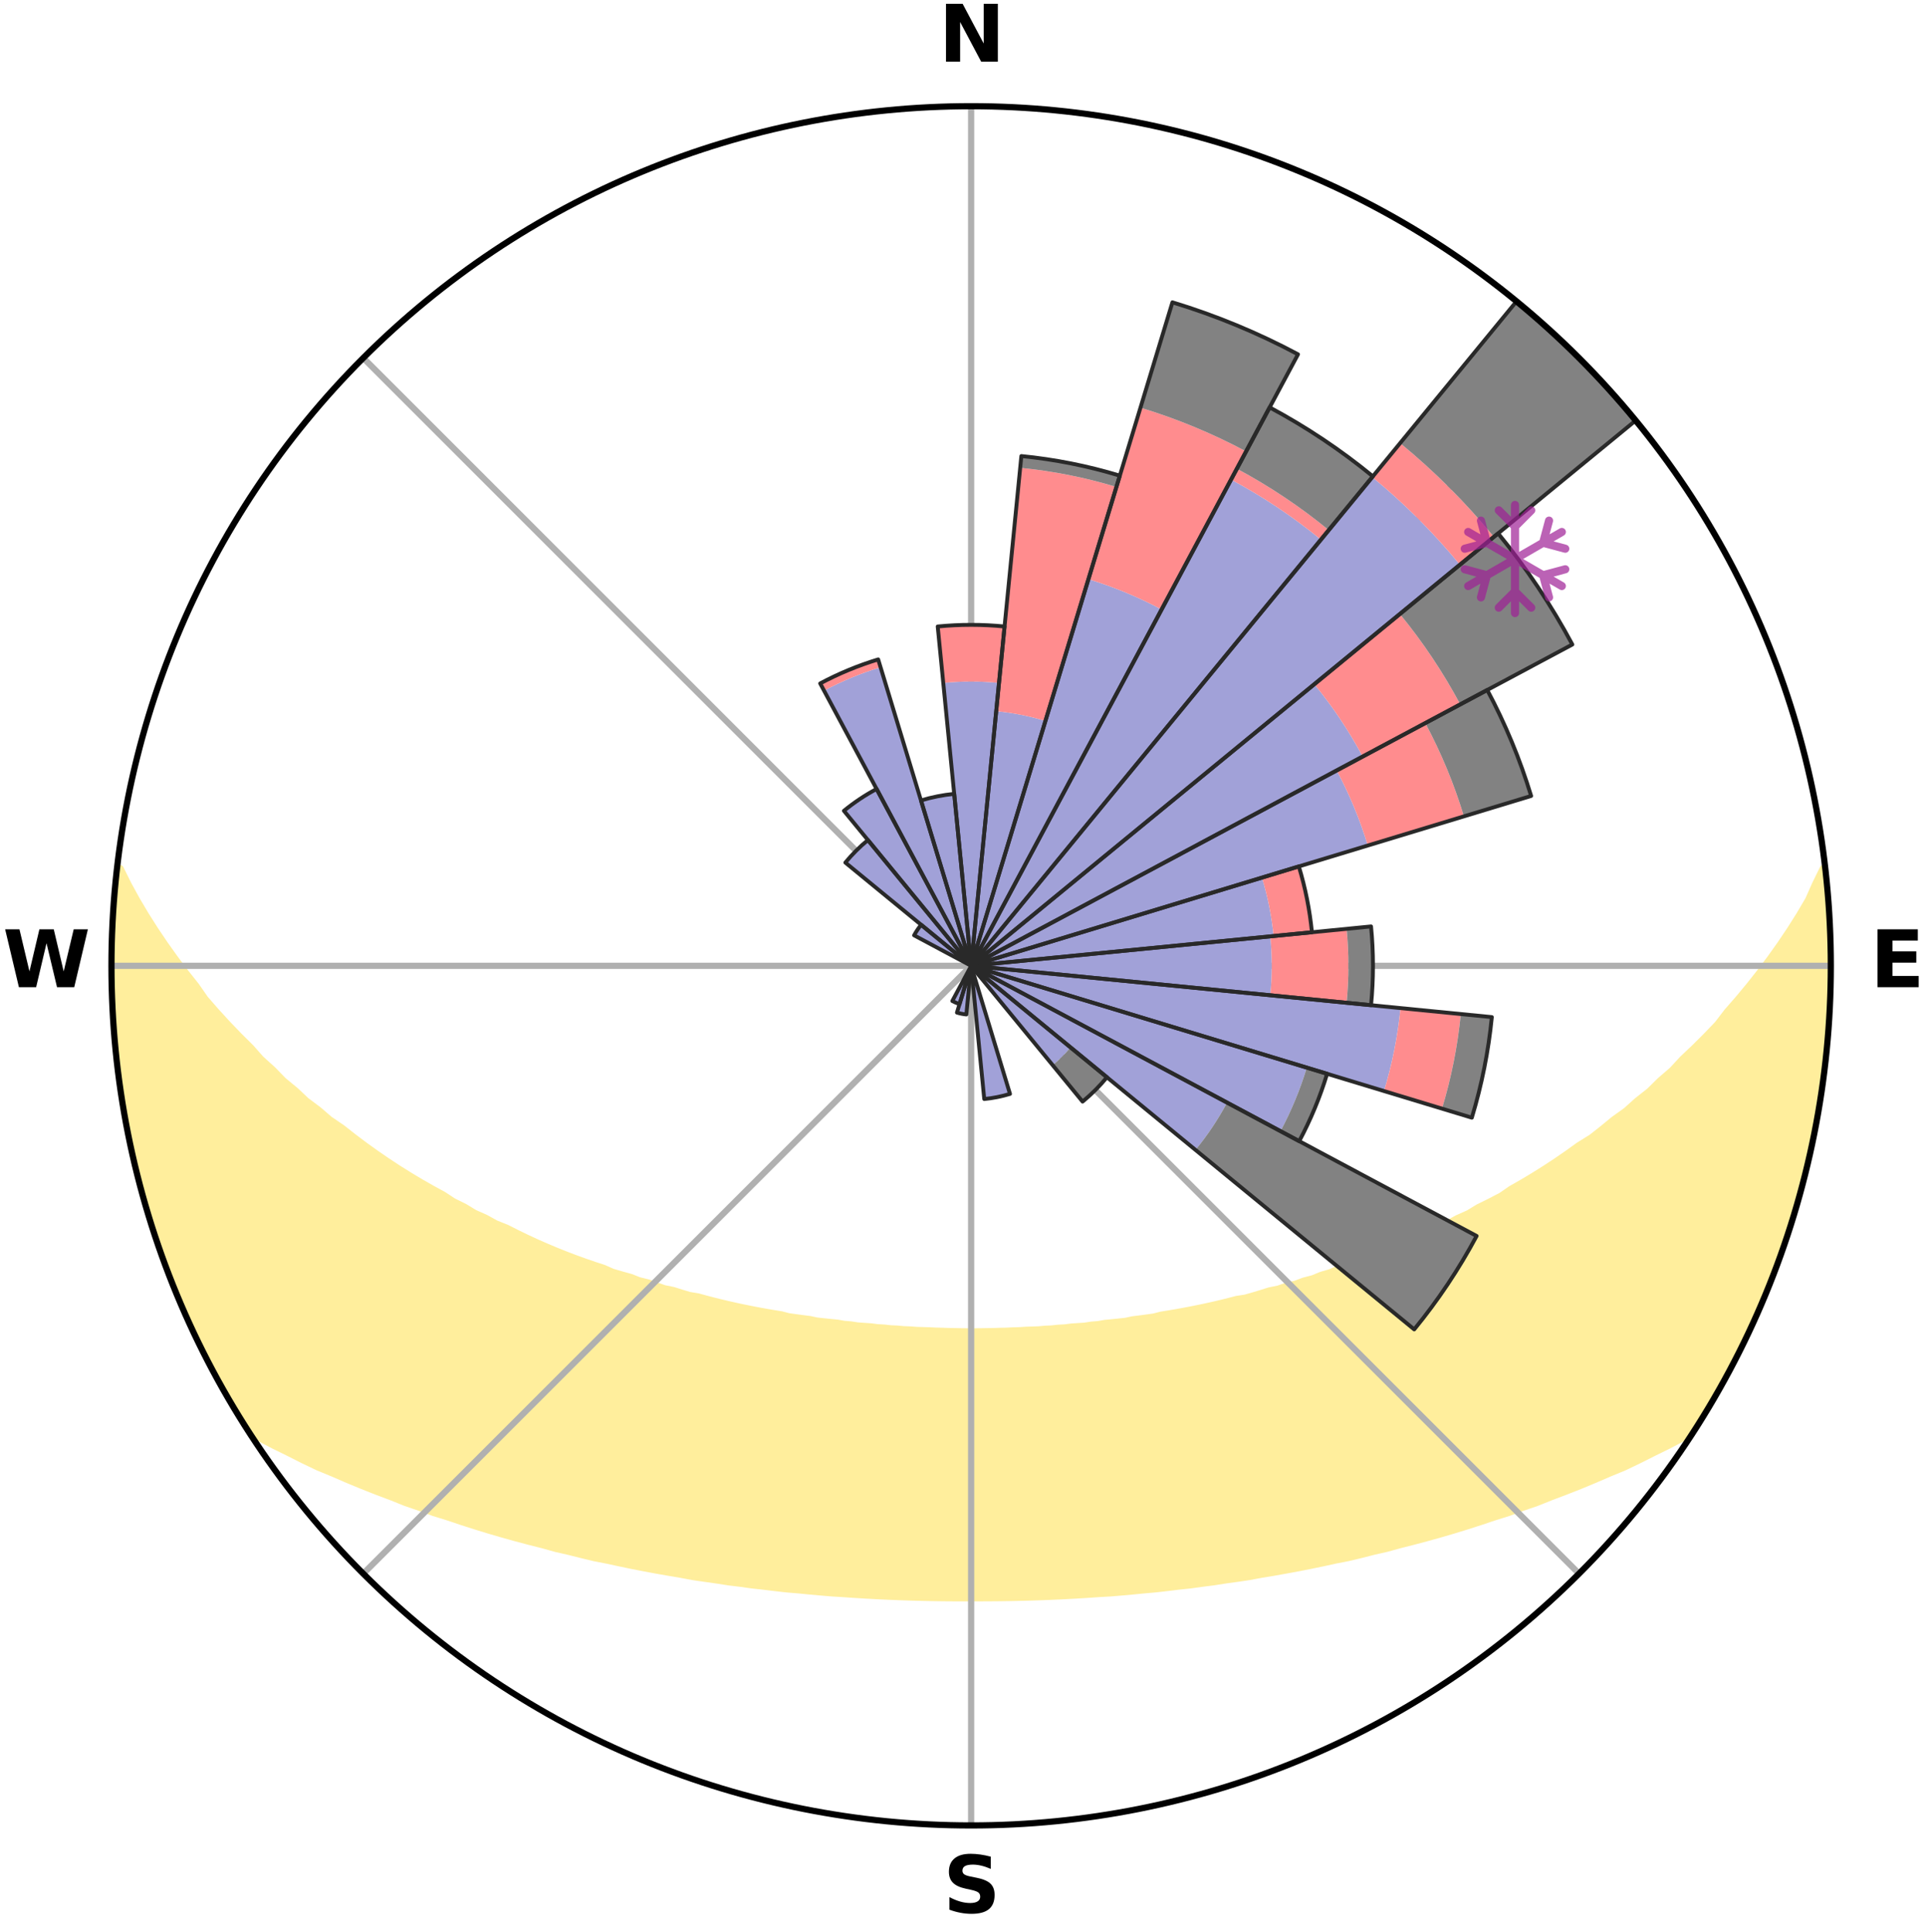 <?xml version="1.0" encoding="utf-8" standalone="no"?>
<!DOCTYPE svg PUBLIC "-//W3C//DTD SVG 1.1//EN"
  "http://www.w3.org/Graphics/SVG/1.1/DTD/svg11.dtd">
<svg xmlns:xlink="http://www.w3.org/1999/xlink" width="248.41pt" height="249.158pt" viewBox="0 0 248.41 249.158" xmlns="http://www.w3.org/2000/svg" version="1.1">
 <title>Ski Rose for Mijanès-Donezan</title>
 <defs>
  <style type="text/css">*{stroke-linejoin: round; stroke-linecap: butt}</style>
 </defs>
 <g id="figure_1">
  <g id="patch_1">
   <path d="M 0 249.158 
L 248.41 249.158 
L 248.41 0 
L 0 0 
z
" style="fill: #ffffff"/>
  </g>
  <g id="axes_1">
   <g id="patch_2">
    <path d="M 236.135 124.579 
C 236.135 110.018 233.267 95.599 227.695 82.147 
C 222.122 68.695 213.955 56.471 203.659 46.175 
C 193.363 35.879 181.139 27.711 167.687 22.139 
C 154.235 16.567 139.815 13.699 125.255 13.699 
C 110.694 13.699 96.275 16.567 82.823 22.139 
C 69.371 27.711 57.147 35.879 46.851 46.175 
C 36.555 56.471 28.387 68.695 22.815 82.147 
C 17.243 95.599 14.375 110.018 14.375 124.579 
C 14.375 139.14 17.243 153.559 22.815 167.011 
C 28.387 180.463 36.555 192.687 46.851 202.983 
C 57.147 213.279 69.371 221.447 82.823 227.019 
C 96.275 232.591 110.694 235.459 125.255 235.459 
C 139.815 235.459 154.235 232.591 167.687 227.019 
C 181.139 221.447 193.363 213.279 203.659 202.983 
C 213.955 192.687 222.122 180.463 227.695 167.011 
C 233.267 153.559 236.135 139.14 236.135 124.579 
M 125.255 124.579 
C 125.255 124.579 125.255 124.579 125.255 124.579 
C 125.255 124.579 125.255 124.579 125.255 124.579 
C 125.255 124.579 125.255 124.579 125.255 124.579 
C 125.255 124.579 125.255 124.579 125.255 124.579 
C 125.255 124.579 125.255 124.579 125.255 124.579 
C 125.255 124.579 125.255 124.579 125.255 124.579 
C 125.255 124.579 125.255 124.579 125.255 124.579 
C 125.255 124.579 125.255 124.579 125.255 124.579 
C 125.255 124.579 125.255 124.579 125.255 124.579 
C 125.255 124.579 125.255 124.579 125.255 124.579 
C 125.255 124.579 125.255 124.579 125.255 124.579 
C 125.255 124.579 125.255 124.579 125.255 124.579 
C 125.255 124.579 125.255 124.579 125.255 124.579 
C 125.255 124.579 125.255 124.579 125.255 124.579 
C 125.255 124.579 125.255 124.579 125.255 124.579 
C 125.255 124.579 125.255 124.579 125.255 124.579 
z
" style="fill: #ffffff"/>
   </g>
   <g id="PolyCollection_1">
    <defs>
     <path id="m3eaac6ced7" d="M 235.388 -137.127 
L 235.194 -137.105 
L 234.194 -135.069 
L 233.316 -133.084 
L 232.159 -131.118 
L 230.945 -129.194 
L 229.682 -127.314 
L 228.378 -125.479 
L 227.037 -123.691 
L 225.661 -121.95 
L 224.255 -120.257 
L 222.819 -118.612 
L 221.581 -116.998 
L 220.093 -115.447 
L 218.583 -113.946 
L 217.052 -112.494 
L 215.723 -111.059 
L 214.154 -109.702 
L 212.788 -108.356 
L 211.189 -107.096 
L 209.793 -105.837 
L 208.17 -104.673 
L 206.749 -103.503 
L 205.318 -102.375 
L 203.67 -101.351 
L 202.224 -100.311 
L 200.771 -99.312 
L 199.313 -98.354 
L 197.85 -97.437 
L 196.386 -96.56 
L 194.92 -95.723 
L 193.644 -94.843 
L 192.176 -94.081 
L 190.711 -93.358 
L 189.43 -92.582 
L 187.971 -91.931 
L 186.691 -91.222 
L 185.413 -90.543 
L 183.968 -89.994 
L 182.696 -89.379 
L 181.428 -88.793 
L 180.164 -88.236 
L 178.905 -87.707 
L 177.651 -87.205 
L 176.404 -86.73 
L 175.165 -86.282 
L 173.933 -85.859 
L 172.71 -85.46 
L 171.626 -84.974 
L 170.419 -84.621 
L 169.344 -84.179 
L 168.154 -83.87 
L 167.09 -83.468 
L 165.919 -83.199 
L 164.867 -82.836 
L 163.718 -82.604 
L 162.68 -82.277 
L 161.649 -81.967 
L 160.623 -81.674 
L 159.516 -81.507 
L 158.506 -81.245 
L 157.504 -80.997 
L 156.508 -80.763 
L 155.52 -80.544 
L 154.538 -80.337 
L 153.564 -80.142 
L 152.598 -79.959 
L 151.639 -79.787 
L 150.688 -79.626 
L 149.744 -79.475 
L 148.856 -79.242 
L 147.924 -79.111 
L 147 -78.989 
L 146.083 -78.875 
L 145.21 -78.686 
L 144.305 -78.588 
L 143.407 -78.497 
L 142.516 -78.412 
L 141.657 -78.262 
L 140.776 -78.19 
L 139.923 -78.058 
L 139.053 -77.999 
L 138.188 -77.942 
L 137.344 -77.835 
L 136.488 -77.789 
L 135.648 -77.698 
L 134.801 -77.66 
L 133.965 -77.585 
L 133.124 -77.555 
L 132.287 -77.526 
L 131.457 -77.47 
L 130.625 -77.448 
L 129.797 -77.406 
L 128.969 -77.39 
L 128.143 -77.361 
L 127.317 -77.35 
L 126.492 -77.335 
L 125.667 -77.328 
L 124.842 -77.328 
L 124.018 -77.337 
L 123.193 -77.354 
L 122.367 -77.367 
L 121.542 -77.397 
L 120.714 -77.416 
L 119.886 -77.459 
L 119.055 -77.483 
L 118.22 -77.508 
L 117.388 -77.571 
L 116.548 -77.603 
L 115.713 -77.68 
L 114.866 -77.719 
L 114.027 -77.812 
L 113.172 -77.86 
L 112.328 -77.968 
L 111.465 -78.026 
L 110.596 -78.088 
L 109.743 -78.22 
L 108.864 -78.294 
L 108.006 -78.445 
L 107.116 -78.532 
L 106.22 -78.625 
L 105.316 -78.724 
L 104.444 -78.913 
L 103.529 -79.029 
L 102.606 -79.152 
L 101.676 -79.284 
L 100.789 -79.518 
L 99.847 -79.671 
L 98.897 -79.833 
L 97.94 -80.005 
L 96.975 -80.189 
L 96.003 -80.385 
L 95.024 -80.592 
L 94.037 -80.813 
L 93.043 -81.047 
L 92.042 -81.296 
L 91.035 -81.558 
L 90.021 -81.837 
L 88.906 -82.02 
L 87.876 -82.33 
L 86.841 -82.657 
L 85.693 -82.89 
L 84.644 -83.253 
L 83.589 -83.635 
L 82.413 -83.924 
L 81.347 -84.345 
L 80.152 -84.676 
L 78.947 -85.028 
L 77.865 -85.514 
L 76.644 -85.913 
L 75.415 -86.336 
L 74.178 -86.784 
L 72.933 -87.258 
L 71.682 -87.759 
L 70.425 -88.288 
L 69.163 -88.844 
L 67.897 -89.43 
L 66.627 -90.045 
L 65.356 -90.69 
L 63.908 -91.271 
L 62.631 -91.979 
L 61.174 -92.63 
L 59.896 -93.404 
L 58.433 -94.127 
L 57.157 -94.969 
L 55.694 -95.766 
L 54.23 -96.602 
L 52.768 -97.477 
L 51.308 -98.393 
L 49.852 -99.35 
L 48.402 -100.347 
L 46.957 -101.386 
L 45.521 -102.467 
L 44.094 -103.59 
L 42.465 -104.703 
L 41.059 -105.913 
L 39.451 -107.122 
L 38.072 -108.421 
L 36.491 -109.725 
L 35.145 -111.112 
L 33.597 -112.512 
L 32.291 -113.987 
L 30.784 -115.483 
L 29.3 -117.027 
L 27.84 -118.621 
L 26.407 -120.263 
L 25.227 -121.96 
L 23.853 -123.694 
L 22.513 -125.476 
L 21.21 -127.304 
L 19.947 -129.177 
L 18.731 -131.094 
L 17.569 -133.054 
L 16.475 -135.053 
L 15.47 -137.087 
L 15.275 -137.11 
L 15.275 -137.11 
L 15.016 -135.194 
L 14.789 -133.273 
L 14.595 -131.347 
L 14.628 -129.409 
L 14.498 -127.479 
L 14.4 -125.546 
L 14.563 -123.613 
L 14.53 -121.68 
L 14.528 -119.745 
L 14.594 -117.811 
L 14.812 -115.887 
L 14.902 -113.953 
L 15.258 -112.046 
L 15.367 -110.112 
L 15.784 -108.218 
L 15.995 -106.295 
L 16.237 -104.374 
L 16.698 -102.493 
L 17.05 -100.591 
L 17.518 -98.714 
L 17.934 -96.824 
L 18.457 -94.961 
L 19.062 -93.123 
L 19.517 -91.24 
L 20.123 -89.402 
L 20.814 -87.595 
L 21.419 -85.756 
L 22.113 -83.951 
L 22.839 -82.157 
L 23.65 -80.4 
L 24.384 -78.61 
L 25.209 -76.86 
L 26.028 -75.107 
L 26.939 -73.399 
L 27.837 -71.685 
L 28.856 -70.039 
L 29.717 -68.303 
L 30.723 -66.65 
L 31.761 -65.017 
L 33.403 -63.784 
L 35.324 -62.771 
L 37.268 -61.819 
L 39.151 -60.866 
L 41.044 -59.962 
L 43.005 -59.154 
L 44.893 -58.334 
L 46.78 -57.555 
L 48.658 -56.812 
L 50.532 -56.109 
L 52.337 -55.383 
L 54.192 -54.746 
L 55.982 -54.087 
L 57.82 -53.518 
L 59.593 -52.922 
L 61.357 -52.356 
L 63.111 -51.818 
L 64.855 -51.309 
L 66.589 -50.826 
L 68.311 -50.369 
L 70.023 -49.937 
L 71.682 -49.472 
L 73.371 -49.088 
L 75.015 -48.675 
L 76.646 -48.279 
L 78.302 -47.958 
L 79.916 -47.609 
L 81.518 -47.274 
L 83.113 -46.964 
L 84.696 -46.667 
L 86.272 -46.392 
L 87.836 -46.129 
L 89.372 -45.841 
L 90.92 -45.615 
L 92.457 -45.398 
L 93.97 -45.159 
L 95.492 -44.976 
L 96.992 -44.766 
L 98.495 -44.602 
L 99.981 -44.42 
L 101.461 -44.251 
L 102.944 -44.129 
L 104.412 -43.984 
L 105.874 -43.852 
L 107.331 -43.732 
L 108.788 -43.642 
L 110.236 -43.543 
L 111.679 -43.454 
L 113.119 -43.376 
L 114.555 -43.308 
L 115.989 -43.25 
L 117.419 -43.201 
L 118.847 -43.162 
L 120.273 -43.133 
L 121.698 -43.112 
L 123.121 -43.101 
L 124.544 -43.099 
L 125.966 -43.101 
L 127.388 -43.105 
L 128.812 -43.117 
L 130.236 -43.137 
L 131.662 -43.166 
L 133.09 -43.205 
L 134.521 -43.254 
L 135.954 -43.312 
L 137.39 -43.38 
L 138.83 -43.459 
L 140.273 -43.547 
L 141.721 -43.647 
L 143.179 -43.729 
L 144.636 -43.85 
L 146.099 -43.982 
L 147.566 -44.126 
L 149.048 -44.256 
L 150.527 -44.425 
L 152.013 -44.607 
L 153.519 -44.764 
L 155.018 -44.974 
L 156.537 -45.164 
L 158.051 -45.403 
L 159.59 -45.614 
L 161.136 -45.846 
L 162.671 -46.134 
L 164.238 -46.391 
L 165.811 -46.672 
L 167.397 -46.963 
L 168.989 -47.279 
L 170.594 -47.608 
L 172.205 -47.963 
L 173.86 -48.284 
L 175.495 -48.674 
L 177.135 -49.093 
L 178.824 -49.477 
L 180.487 -49.936 
L 182.199 -50.369 
L 183.921 -50.826 
L 185.655 -51.308 
L 187.399 -51.818 
L 189.153 -52.355 
L 190.917 -52.922 
L 192.689 -53.518 
L 194.523 -54.091 
L 196.313 -54.75 
L 198.172 -55.383 
L 199.977 -56.109 
L 201.847 -56.816 
L 203.729 -57.556 
L 205.612 -58.338 
L 207.504 -59.155 
L 209.465 -59.962 
L 211.353 -60.87 
L 213.241 -61.819 
L 215.185 -62.772 
L 217.106 -63.784 
L 218.767 -65.005 
L 219.782 -66.653 
L 220.764 -68.32 
L 221.723 -70 
L 222.675 -71.684 
L 223.597 -73.385 
L 224.479 -75.108 
L 225.233 -76.892 
L 226.068 -78.636 
L 226.856 -80.402 
L 227.586 -82.192 
L 228.41 -83.945 
L 229.071 -85.764 
L 229.73 -87.583 
L 230.304 -89.43 
L 230.956 -91.252 
L 231.561 -93.09 
L 232.037 -94.966 
L 232.543 -96.833 
L 233.004 -98.711 
L 233.42 -100.599 
L 233.902 -102.474 
L 234.237 -104.38 
L 234.597 -106.281 
L 234.842 -108.201 
L 235.175 -110.108 
L 235.4 -112.03 
L 235.522 -113.962 
L 235.745 -115.883 
L 235.792 -117.818 
L 235.996 -119.744 
L 235.968 -121.68 
L 236.1 -123.612 
L 236 -125.546 
L 236.062 -127.481 
L 235.895 -129.41 
L 235.842 -131.343 
L 235.755 -133.276 
L 235.54 -135.198 
L 235.388 -137.127 
z
" style="stroke: #ffee9c"/>
    </defs>
    <g clip-path="url(#pa892b51481)">
     <use xlink:href="#m3eaac6ced7" x="0" y="249.158" style="fill: #ffee9c; stroke: #ffee9c"/>
    </g>
   </g>
   <g id="matplotlib.axis_1">
    <g id="xtick_1">
     <g id="line2d_1">
      <path d="M 125.255 124.579 
L 125.255 13.699 
" clip-path="url(#pa892b51481)" style="fill: none; stroke: #b0b0b0; stroke-width: 0.8; stroke-linecap: square"/>
     </g>
     <g id="text_1">
      <!-- N -->
      <g transform="translate(121.07 7.958) scale(0.1 -0.1)">
       <defs>
        <path id="DejaVuSans-Bold-4e" d="M 588 4666 
L 1931 4666 
L 3628 1466 
L 3628 4666 
L 4769 4666 
L 4769 0 
L 3425 0 
L 1728 3200 
L 1728 0 
L 588 0 
L 588 4666 
z
" transform="scale(0.016)"/>
       </defs>
       <use xlink:href="#DejaVuSans-Bold-4e"/>
      </g>
     </g>
    </g>
    <g id="xtick_2">
     <g id="line2d_2">
      <path d="M 125.255 124.579 
L 203.659 46.175 
" clip-path="url(#pa892b51481)" style="fill: none; stroke: #b0b0b0; stroke-width: 0.8; stroke-linecap: square"/>
     </g>
    </g>
    <g id="xtick_3">
     <g id="line2d_3">
      <path d="M 125.255 124.579 
L 236.135 124.579 
" clip-path="url(#pa892b51481)" style="fill: none; stroke: #b0b0b0; stroke-width: 0.8; stroke-linecap: square"/>
     </g>
     <g id="text_2">
      <!-- E -->
      <g transform="translate(241.219 127.338) scale(0.1 -0.1)">
       <defs>
        <path id="DejaVuSans-Bold-45" d="M 588 4666 
L 3834 4666 
L 3834 3756 
L 1791 3756 
L 1791 2888 
L 3713 2888 
L 3713 1978 
L 1791 1978 
L 1791 909 
L 3903 909 
L 3903 0 
L 588 0 
L 588 4666 
z
" transform="scale(0.016)"/>
       </defs>
       <use xlink:href="#DejaVuSans-Bold-45"/>
      </g>
     </g>
    </g>
    <g id="xtick_4">
     <g id="line2d_4">
      <path d="M 125.255 124.579 
L 203.659 202.983 
" clip-path="url(#pa892b51481)" style="fill: none; stroke: #b0b0b0; stroke-width: 0.8; stroke-linecap: square"/>
     </g>
    </g>
    <g id="xtick_5">
     <g id="line2d_5">
      <path d="M 125.255 124.579 
L 125.255 235.459 
" clip-path="url(#pa892b51481)" style="fill: none; stroke: #b0b0b0; stroke-width: 0.8; stroke-linecap: square"/>
     </g>
     <g id="text_3">
      <!-- S -->
      <g transform="translate(121.654 246.718) scale(0.1 -0.1)">
       <defs>
        <path id="DejaVuSans-Bold-53" d="M 3834 4519 
L 3834 3531 
Q 3450 3703 3084 3790 
Q 2719 3878 2394 3878 
Q 1963 3878 1756 3759 
Q 1550 3641 1550 3391 
Q 1550 3203 1689 3098 
Q 1828 2994 2194 2919 
L 2706 2816 
Q 3484 2659 3812 2340 
Q 4141 2022 4141 1434 
Q 4141 663 3683 286 
Q 3225 -91 2284 -91 
Q 1841 -91 1394 -6 
Q 947 78 500 244 
L 500 1259 
Q 947 1022 1364 901 
Q 1781 781 2169 781 
Q 2563 781 2772 912 
Q 2981 1044 2981 1288 
Q 2981 1506 2839 1625 
Q 2697 1744 2272 1838 
L 1806 1941 
Q 1106 2091 782 2419 
Q 459 2747 459 3303 
Q 459 4000 909 4375 
Q 1359 4750 2203 4750 
Q 2588 4750 2994 4692 
Q 3400 4634 3834 4519 
z
" transform="scale(0.016)"/>
       </defs>
       <use xlink:href="#DejaVuSans-Bold-53"/>
      </g>
     </g>
    </g>
    <g id="xtick_6">
     <g id="line2d_6">
      <path d="M 125.255 124.579 
L 46.851 202.983 
" clip-path="url(#pa892b51481)" style="fill: none; stroke: #b0b0b0; stroke-width: 0.8; stroke-linecap: square"/>
     </g>
    </g>
    <g id="xtick_7">
     <g id="line2d_7">
      <path d="M 125.255 124.579 
L 14.375 124.579 
" clip-path="url(#pa892b51481)" style="fill: none; stroke: #b0b0b0; stroke-width: 0.8; stroke-linecap: square"/>
     </g>
     <g id="text_4">
      <!-- W -->
      <g transform="translate(0.36 127.338) scale(0.1 -0.1)">
       <defs>
        <path id="DejaVuSans-Bold-57" d="M 191 4666 
L 1344 4666 
L 2150 1275 
L 2950 4666 
L 4109 4666 
L 4909 1275 
L 5716 4666 
L 6859 4666 
L 5759 0 
L 4372 0 
L 3525 3547 
L 2688 0 
L 1300 0 
L 191 4666 
z
" transform="scale(0.016)"/>
       </defs>
       <use xlink:href="#DejaVuSans-Bold-57"/>
      </g>
     </g>
    </g>
    <g id="xtick_8">
     <g id="line2d_8">
      <path d="M 125.255 124.579 
L 46.851 46.175 
" clip-path="url(#pa892b51481)" style="fill: none; stroke: #b0b0b0; stroke-width: 0.8; stroke-linecap: square"/>
     </g>
    </g>
   </g>
   <g id="matplotlib.axis_2"/>
   <g id="patch_3">
    <path d="M 125.255 124.579 
C 125.255 124.579 125.255 124.579 125.255 124.579 
C 125.255 124.579 125.255 124.579 125.255 124.579 
L 125.255 124.579 
C 125.255 124.579 125.255 124.579 125.255 124.579 
C 125.255 124.579 125.255 124.579 125.255 124.579 
z
" clip-path="url(#pa892b51481)" style="fill: #d9d9d9"/>
   </g>
   <g id="patch_4">
    <path d="M 125.255 124.579 
C 125.255 124.579 125.255 124.579 125.255 124.579 
C 125.255 124.579 125.255 124.579 125.255 124.579 
L 125.255 124.579 
C 125.255 124.579 125.255 124.579 125.255 124.579 
C 125.255 124.579 125.255 124.579 125.255 124.579 
z
" clip-path="url(#pa892b51481)" style="fill: #d9d9d9"/>
   </g>
   <g id="patch_5">
    <path d="M 125.255 124.579 
C 125.255 124.579 125.255 124.579 125.255 124.579 
C 125.255 124.579 125.255 124.579 125.255 124.579 
L 125.255 124.579 
C 125.255 124.579 125.255 124.579 125.255 124.579 
C 125.255 124.579 125.255 124.579 125.255 124.579 
z
" clip-path="url(#pa892b51481)" style="fill: #d9d9d9"/>
   </g>
   <g id="patch_6">
    <path d="M 125.255 124.579 
C 125.255 124.579 125.255 124.579 125.255 124.579 
C 125.255 124.579 125.255 124.579 125.255 124.579 
L 125.255 124.579 
C 125.255 124.579 125.255 124.579 125.255 124.579 
C 125.255 124.579 125.255 124.579 125.255 124.579 
z
" clip-path="url(#pa892b51481)" style="fill: #d9d9d9"/>
   </g>
   <g id="patch_7">
    <path d="M 125.255 124.579 
C 125.255 124.579 125.255 124.579 125.255 124.579 
C 125.255 124.579 125.255 124.579 125.255 124.579 
L 125.255 124.579 
C 125.255 124.579 125.255 124.579 125.255 124.579 
C 125.255 124.579 125.255 124.579 125.255 124.579 
z
" clip-path="url(#pa892b51481)" style="fill: #d9d9d9"/>
   </g>
   <g id="patch_8">
    <path d="M 125.255 124.579 
C 125.255 124.579 125.255 124.579 125.255 124.579 
C 125.255 124.579 125.255 124.579 125.255 124.579 
L 125.255 124.579 
C 125.255 124.579 125.255 124.579 125.255 124.579 
C 125.255 124.579 125.255 124.579 125.255 124.579 
z
" clip-path="url(#pa892b51481)" style="fill: #d9d9d9"/>
   </g>
   <g id="patch_9">
    <path d="M 125.255 124.579 
C 125.255 124.579 125.255 124.579 125.255 124.579 
C 125.255 124.579 125.255 124.579 125.255 124.579 
L 125.255 124.579 
C 125.255 124.579 125.255 124.579 125.255 124.579 
C 125.255 124.579 125.255 124.579 125.255 124.579 
z
" clip-path="url(#pa892b51481)" style="fill: #d9d9d9"/>
   </g>
   <g id="patch_10">
    <path d="M 125.255 124.579 
C 125.255 124.579 125.255 124.579 125.255 124.579 
C 125.255 124.579 125.255 124.579 125.255 124.579 
L 125.255 124.579 
C 125.255 124.579 125.255 124.579 125.255 124.579 
C 125.255 124.579 125.255 124.579 125.255 124.579 
z
" clip-path="url(#pa892b51481)" style="fill: #d9d9d9"/>
   </g>
   <g id="patch_11">
    <path d="M 125.255 124.579 
C 125.255 124.579 125.255 124.579 125.255 124.579 
C 125.255 124.579 125.255 124.579 125.255 124.579 
L 125.255 124.579 
C 125.255 124.579 125.255 124.579 125.255 124.579 
C 125.255 124.579 125.255 124.579 125.255 124.579 
z
" clip-path="url(#pa892b51481)" style="fill: #d9d9d9"/>
   </g>
   <g id="patch_12">
    <path d="M 125.255 124.579 
C 125.255 124.579 125.255 124.579 125.255 124.579 
C 125.255 124.579 125.255 124.579 125.255 124.579 
L 125.255 124.579 
C 125.255 124.579 125.255 124.579 125.255 124.579 
C 125.255 124.579 125.255 124.579 125.255 124.579 
z
" clip-path="url(#pa892b51481)" style="fill: #d9d9d9"/>
   </g>
   <g id="patch_13">
    <path d="M 125.255 124.579 
C 125.255 124.579 125.255 124.579 125.255 124.579 
C 125.255 124.579 125.255 124.579 125.255 124.579 
L 125.255 124.579 
C 125.255 124.579 125.255 124.579 125.255 124.579 
C 125.255 124.579 125.255 124.579 125.255 124.579 
z
" clip-path="url(#pa892b51481)" style="fill: #d9d9d9"/>
   </g>
   <g id="patch_14">
    <path d="M 125.255 124.579 
C 125.255 124.579 125.255 124.579 125.255 124.579 
C 125.255 124.579 125.255 124.579 125.255 124.579 
L 125.255 124.579 
C 125.255 124.579 125.255 124.579 125.255 124.579 
C 125.255 124.579 125.255 124.579 125.255 124.579 
z
" clip-path="url(#pa892b51481)" style="fill: #d9d9d9"/>
   </g>
   <g id="patch_15">
    <path d="M 125.255 124.579 
C 125.255 124.579 125.255 124.579 125.255 124.579 
C 125.255 124.579 125.255 124.579 125.255 124.579 
L 125.255 124.579 
C 125.255 124.579 125.255 124.579 125.255 124.579 
C 125.255 124.579 125.255 124.579 125.255 124.579 
z
" clip-path="url(#pa892b51481)" style="fill: #d9d9d9"/>
   </g>
   <g id="patch_16">
    <path d="M 125.255 124.579 
C 125.255 124.579 125.255 124.579 125.255 124.579 
C 125.255 124.579 125.255 124.579 125.255 124.579 
L 125.255 124.579 
C 125.255 124.579 125.255 124.579 125.255 124.579 
C 125.255 124.579 125.255 124.579 125.255 124.579 
z
" clip-path="url(#pa892b51481)" style="fill: #d9d9d9"/>
   </g>
   <g id="patch_17">
    <path d="M 125.255 124.579 
C 125.255 124.579 125.255 124.579 125.255 124.579 
C 125.255 124.579 125.255 124.579 125.255 124.579 
L 125.255 124.579 
C 125.255 124.579 125.255 124.579 125.255 124.579 
C 125.255 124.579 125.255 124.579 125.255 124.579 
z
" clip-path="url(#pa892b51481)" style="fill: #d9d9d9"/>
   </g>
   <g id="patch_18">
    <path d="M 125.255 124.579 
C 125.255 124.579 125.255 124.579 125.255 124.579 
C 125.255 124.579 125.255 124.579 125.255 124.579 
L 125.255 124.579 
C 125.255 124.579 125.255 124.579 125.255 124.579 
C 125.255 124.579 125.255 124.579 125.255 124.579 
z
" clip-path="url(#pa892b51481)" style="fill: #d9d9d9"/>
   </g>
   <g id="patch_19">
    <path d="M 125.255 124.579 
C 125.255 124.579 125.255 124.579 125.255 124.579 
C 125.255 124.579 125.255 124.579 125.255 124.579 
L 125.255 124.579 
C 125.255 124.579 125.255 124.579 125.255 124.579 
C 125.255 124.579 125.255 124.579 125.255 124.579 
z
" clip-path="url(#pa892b51481)" style="fill: #d9d9d9"/>
   </g>
   <g id="patch_20">
    <path d="M 125.255 124.579 
C 125.255 124.579 125.255 124.579 125.255 124.579 
C 125.255 124.579 125.255 124.579 125.255 124.579 
L 125.255 124.579 
C 125.255 124.579 125.255 124.579 125.255 124.579 
C 125.255 124.579 125.255 124.579 125.255 124.579 
z
" clip-path="url(#pa892b51481)" style="fill: #d9d9d9"/>
   </g>
   <g id="patch_21">
    <path d="M 125.255 124.579 
C 125.255 124.579 125.255 124.579 125.255 124.579 
C 125.255 124.579 125.255 124.579 125.255 124.579 
L 125.255 124.579 
C 125.255 124.579 125.255 124.579 125.255 124.579 
C 125.255 124.579 125.255 124.579 125.255 124.579 
z
" clip-path="url(#pa892b51481)" style="fill: #d9d9d9"/>
   </g>
   <g id="patch_22">
    <path d="M 125.255 124.579 
C 125.255 124.579 125.255 124.579 125.255 124.579 
C 125.255 124.579 125.255 124.579 125.255 124.579 
L 125.255 124.579 
C 125.255 124.579 125.255 124.579 125.255 124.579 
C 125.255 124.579 125.255 124.579 125.255 124.579 
z
" clip-path="url(#pa892b51481)" style="fill: #d9d9d9"/>
   </g>
   <g id="patch_23">
    <path d="M 125.255 124.579 
C 125.255 124.579 125.255 124.579 125.255 124.579 
C 125.255 124.579 125.255 124.579 125.255 124.579 
L 125.255 124.579 
C 125.255 124.579 125.255 124.579 125.255 124.579 
C 125.255 124.579 125.255 124.579 125.255 124.579 
z
" clip-path="url(#pa892b51481)" style="fill: #d9d9d9"/>
   </g>
   <g id="patch_24">
    <path d="M 125.255 124.579 
C 125.255 124.579 125.255 124.579 125.255 124.579 
C 125.255 124.579 125.255 124.579 125.255 124.579 
L 125.255 124.579 
C 125.255 124.579 125.255 124.579 125.255 124.579 
C 125.255 124.579 125.255 124.579 125.255 124.579 
z
" clip-path="url(#pa892b51481)" style="fill: #d9d9d9"/>
   </g>
   <g id="patch_25">
    <path d="M 125.255 124.579 
C 125.255 124.579 125.255 124.579 125.255 124.579 
C 125.255 124.579 125.255 124.579 125.255 124.579 
L 125.255 124.579 
C 125.255 124.579 125.255 124.579 125.255 124.579 
C 125.255 124.579 125.255 124.579 125.255 124.579 
z
" clip-path="url(#pa892b51481)" style="fill: #d9d9d9"/>
   </g>
   <g id="patch_26">
    <path d="M 125.255 124.579 
C 125.255 124.579 125.255 124.579 125.255 124.579 
C 125.255 124.579 125.255 124.579 125.255 124.579 
L 125.255 124.579 
C 125.255 124.579 125.255 124.579 125.255 124.579 
C 125.255 124.579 125.255 124.579 125.255 124.579 
z
" clip-path="url(#pa892b51481)" style="fill: #d9d9d9"/>
   </g>
   <g id="patch_27">
    <path d="M 125.255 124.579 
C 125.255 124.579 125.255 124.579 125.255 124.579 
C 125.255 124.579 125.255 124.579 125.255 124.579 
L 125.255 124.579 
C 125.255 124.579 125.255 124.579 125.255 124.579 
C 125.255 124.579 125.255 124.579 125.255 124.579 
z
" clip-path="url(#pa892b51481)" style="fill: #d9d9d9"/>
   </g>
   <g id="patch_28">
    <path d="M 125.255 124.579 
C 125.255 124.579 125.255 124.579 125.255 124.579 
C 125.255 124.579 125.255 124.579 125.255 124.579 
L 125.255 124.579 
C 125.255 124.579 125.255 124.579 125.255 124.579 
C 125.255 124.579 125.255 124.579 125.255 124.579 
z
" clip-path="url(#pa892b51481)" style="fill: #d9d9d9"/>
   </g>
   <g id="patch_29">
    <path d="M 125.255 124.579 
C 125.255 124.579 125.255 124.579 125.255 124.579 
C 125.255 124.579 125.255 124.579 125.255 124.579 
L 125.255 124.579 
C 125.255 124.579 125.255 124.579 125.255 124.579 
C 125.255 124.579 125.255 124.579 125.255 124.579 
z
" clip-path="url(#pa892b51481)" style="fill: #d9d9d9"/>
   </g>
   <g id="patch_30">
    <path d="M 125.255 124.579 
C 125.255 124.579 125.255 124.579 125.255 124.579 
C 125.255 124.579 125.255 124.579 125.255 124.579 
L 125.255 124.579 
C 125.255 124.579 125.255 124.579 125.255 124.579 
C 125.255 124.579 125.255 124.579 125.255 124.579 
z
" clip-path="url(#pa892b51481)" style="fill: #d9d9d9"/>
   </g>
   <g id="patch_31">
    <path d="M 125.255 124.579 
C 125.255 124.579 125.255 124.579 125.255 124.579 
C 125.255 124.579 125.255 124.579 125.255 124.579 
L 125.255 124.579 
C 125.255 124.579 125.255 124.579 125.255 124.579 
C 125.255 124.579 125.255 124.579 125.255 124.579 
z
" clip-path="url(#pa892b51481)" style="fill: #d9d9d9"/>
   </g>
   <g id="patch_32">
    <path d="M 125.255 124.579 
C 125.255 124.579 125.255 124.579 125.255 124.579 
C 125.255 124.579 125.255 124.579 125.255 124.579 
L 125.255 124.579 
C 125.255 124.579 125.255 124.579 125.255 124.579 
C 125.255 124.579 125.255 124.579 125.255 124.579 
z
" clip-path="url(#pa892b51481)" style="fill: #d9d9d9"/>
   </g>
   <g id="patch_33">
    <path d="M 125.255 124.579 
C 125.255 124.579 125.255 124.579 125.255 124.579 
C 125.255 124.579 125.255 124.579 125.255 124.579 
L 125.255 124.579 
C 125.255 124.579 125.255 124.579 125.255 124.579 
C 125.255 124.579 125.255 124.579 125.255 124.579 
z
" clip-path="url(#pa892b51481)" style="fill: #d9d9d9"/>
   </g>
   <g id="patch_34">
    <path d="M 125.255 124.579 
C 125.255 124.579 125.255 124.579 125.255 124.579 
C 125.255 124.579 125.255 124.579 125.255 124.579 
L 125.255 124.579 
C 125.255 124.579 125.255 124.579 125.255 124.579 
C 125.255 124.579 125.255 124.579 125.255 124.579 
z
" clip-path="url(#pa892b51481)" style="fill: #d9d9d9"/>
   </g>
   <g id="patch_35">
    <path d="M 125.255 124.579 
C 125.255 124.579 125.255 124.579 125.255 124.579 
C 125.255 124.579 125.255 124.579 125.255 124.579 
L 128.849 88.086 
C 127.655 87.968 126.455 87.909 125.255 87.909 
C 124.055 87.909 122.855 87.968 121.661 88.086 
z
" clip-path="url(#pa892b51481)" style="fill: #a1a1d8"/>
   </g>
   <g id="patch_36">
    <path d="M 125.255 124.579 
C 125.255 124.579 125.255 124.579 125.255 124.579 
C 125.255 124.579 125.255 124.579 125.255 124.579 
L 134.837 92.99 
C 133.803 92.677 132.755 92.414 131.695 92.203 
C 130.635 91.992 129.566 91.834 128.49 91.728 
z
" clip-path="url(#pa892b51481)" style="fill: #a1a1d8"/>
   </g>
   <g id="patch_37">
    <path d="M 125.255 124.579 
C 125.255 124.579 125.255 124.579 125.255 124.579 
C 125.255 124.579 125.255 124.579 125.255 124.579 
L 149.821 78.618 
C 148.317 77.814 146.774 77.085 145.198 76.432 
C 143.622 75.779 142.015 75.204 140.383 74.709 
z
" clip-path="url(#pa892b51481)" style="fill: #a1a1d8"/>
   </g>
   <g id="patch_38">
    <path d="M 125.255 124.579 
C 125.255 124.579 125.255 124.579 125.255 124.579 
C 125.255 124.579 125.255 124.579 125.255 124.579 
L 170.371 69.605 
C 168.571 68.129 166.7 66.741 164.765 65.448 
C 162.829 64.155 160.832 62.957 158.779 61.86 
z
" clip-path="url(#pa892b51481)" style="fill: #a1a1d8"/>
   </g>
   <g id="patch_39">
    <path d="M 125.255 124.579 
C 125.255 124.579 125.255 124.579 125.255 124.579 
C 125.255 124.579 125.255 124.579 125.255 124.579 
L 188.295 72.843 
C 186.601 70.78 184.808 68.801 182.92 66.914 
C 181.033 65.026 179.054 63.232 176.99 61.539 
z
" clip-path="url(#pa892b51481)" style="fill: #a1a1d8"/>
   </g>
   <g id="patch_40">
    <path d="M 125.255 124.579 
C 125.255 124.579 125.255 124.579 125.255 124.579 
C 125.255 124.579 125.255 124.579 125.255 124.579 
L 175.755 97.586 
C 174.872 95.933 173.908 94.324 172.866 92.766 
C 171.825 91.208 170.708 89.701 169.519 88.252 
z
" clip-path="url(#pa892b51481)" style="fill: #a1a1d8"/>
   </g>
   <g id="patch_41">
    <path d="M 125.255 124.579 
C 125.255 124.579 125.255 124.579 125.255 124.579 
C 125.255 124.579 125.255 124.579 125.255 124.579 
L 176.416 109.06 
C 175.908 107.385 175.318 105.736 174.648 104.12 
C 173.979 102.503 173.23 100.92 172.405 99.377 
z
" clip-path="url(#pa892b51481)" style="fill: #a1a1d8"/>
   </g>
   <g id="patch_42">
    <path d="M 125.255 124.579 
C 125.255 124.579 125.255 124.579 125.255 124.579 
C 125.255 124.579 125.255 124.579 125.255 124.579 
L 164.268 120.737 
C 164.142 119.46 163.954 118.19 163.704 116.931 
C 163.453 115.673 163.141 114.427 162.769 113.199 
z
" clip-path="url(#pa892b51481)" style="fill: #a1a1d8"/>
   </g>
   <g id="patch_43">
    <path d="M 125.255 124.579 
C 125.255 124.579 125.255 124.579 125.255 124.579 
C 125.255 124.579 125.255 124.579 125.255 124.579 
L 163.845 128.38 
C 163.97 127.117 164.032 125.848 164.032 124.579 
C 164.032 123.31 163.97 122.041 163.845 120.778 
z
" clip-path="url(#pa892b51481)" style="fill: #a1a1d8"/>
   </g>
   <g id="patch_44">
    <path d="M 125.255 124.579 
C 125.255 124.579 125.255 124.579 125.255 124.579 
C 125.255 124.579 125.255 124.579 125.255 124.579 
L 178.507 140.733 
C 179.036 138.99 179.479 137.222 179.834 135.436 
C 180.19 133.649 180.457 131.846 180.636 130.034 
z
" clip-path="url(#pa892b51481)" style="fill: #a1a1d8"/>
   </g>
   <g id="patch_45">
    <path d="M 125.255 124.579 
C 125.255 124.579 125.255 124.579 125.255 124.579 
C 125.255 124.579 125.255 124.579 125.255 124.579 
L 165.155 145.906 
C 165.853 144.6 166.486 143.261 167.053 141.892 
C 167.62 140.524 168.119 139.129 168.549 137.712 
z
" clip-path="url(#pa892b51481)" style="fill: #a1a1d8"/>
   </g>
   <g id="patch_46">
    <path d="M 125.255 124.579 
C 125.255 124.579 125.255 124.579 125.255 124.579 
C 125.255 124.579 125.255 124.579 125.255 124.579 
L 154.189 148.324 
C 154.966 147.377 155.696 146.393 156.377 145.374 
C 157.057 144.355 157.688 143.304 158.265 142.223 
z
" clip-path="url(#pa892b51481)" style="fill: #a1a1d8"/>
   </g>
   <g id="patch_47">
    <path d="M 125.255 124.579 
C 125.255 124.579 125.255 124.579 125.255 124.579 
C 125.255 124.579 125.255 124.579 125.255 124.579 
L 135.773 137.396 
C 136.193 137.051 136.595 136.687 136.979 136.303 
C 137.363 135.919 137.727 135.517 138.071 135.097 
z
" clip-path="url(#pa892b51481)" style="fill: #a1a1d8"/>
   </g>
   <g id="patch_48">
    <path d="M 125.255 124.579 
C 125.255 124.579 125.255 124.579 125.255 124.579 
C 125.255 124.579 125.255 124.579 125.255 124.579 
L 125.255 124.579 
C 125.255 124.579 125.255 124.579 125.255 124.579 
C 125.255 124.579 125.255 124.579 125.255 124.579 
z
" clip-path="url(#pa892b51481)" style="fill: #a1a1d8"/>
   </g>
   <g id="patch_49">
    <path d="M 125.255 124.579 
C 125.255 124.579 125.255 124.579 125.255 124.579 
C 125.255 124.579 125.255 124.579 125.255 124.579 
L 125.255 124.579 
C 125.255 124.579 125.255 124.579 125.255 124.579 
C 125.255 124.579 125.255 124.579 125.255 124.579 
z
" clip-path="url(#pa892b51481)" style="fill: #a1a1d8"/>
   </g>
   <g id="patch_50">
    <path d="M 125.255 124.579 
C 125.255 124.579 125.255 124.579 125.255 124.579 
C 125.255 124.579 125.255 124.579 125.255 124.579 
L 126.947 141.761 
C 127.51 141.706 128.069 141.623 128.623 141.512 
C 129.177 141.402 129.726 141.265 130.267 141.101 
z
" clip-path="url(#pa892b51481)" style="fill: #a1a1d8"/>
   </g>
   <g id="patch_51">
    <path d="M 125.255 124.579 
C 125.255 124.579 125.255 124.579 125.255 124.579 
C 125.255 124.579 125.255 124.579 125.255 124.579 
L 125.255 124.579 
C 125.255 124.579 125.255 124.579 125.255 124.579 
C 125.255 124.579 125.255 124.579 125.255 124.579 
z
" clip-path="url(#pa892b51481)" style="fill: #a1a1d8"/>
   </g>
   <g id="patch_52">
    <path d="M 125.255 124.579 
C 125.255 124.579 125.255 124.579 125.255 124.579 
C 125.255 124.579 125.255 124.579 125.255 124.579 
L 123.425 130.612 
C 123.622 130.672 123.823 130.722 124.025 130.762 
C 124.227 130.803 124.432 130.833 124.637 130.853 
z
" clip-path="url(#pa892b51481)" style="fill: #a1a1d8"/>
   </g>
   <g id="patch_53">
    <path d="M 125.255 124.579 
C 125.255 124.579 125.255 124.579 125.255 124.579 
C 125.255 124.579 125.255 124.579 125.255 124.579 
L 122.828 129.119 
C 122.977 129.198 123.129 129.27 123.285 129.335 
C 123.441 129.399 123.599 129.456 123.761 129.505 
z
" clip-path="url(#pa892b51481)" style="fill: #a1a1d8"/>
   </g>
   <g id="patch_54">
    <path d="M 125.255 124.579 
C 125.255 124.579 125.255 124.579 125.255 124.579 
C 125.255 124.579 125.255 124.579 125.255 124.579 
L 125.255 124.579 
C 125.255 124.579 125.255 124.579 125.255 124.579 
C 125.255 124.579 125.255 124.579 125.255 124.579 
z
" clip-path="url(#pa892b51481)" style="fill: #a1a1d8"/>
   </g>
   <g id="patch_55">
    <path d="M 125.255 124.579 
C 125.255 124.579 125.255 124.579 125.255 124.579 
C 125.255 124.579 125.255 124.579 125.255 124.579 
L 125.255 124.579 
C 125.255 124.579 125.255 124.579 125.255 124.579 
C 125.255 124.579 125.255 124.579 125.255 124.579 
z
" clip-path="url(#pa892b51481)" style="fill: #a1a1d8"/>
   </g>
   <g id="patch_56">
    <path d="M 125.255 124.579 
C 125.255 124.579 125.255 124.579 125.255 124.579 
C 125.255 124.579 125.255 124.579 125.255 124.579 
L 125.255 124.579 
C 125.255 124.579 125.255 124.579 125.255 124.579 
C 125.255 124.579 125.255 124.579 125.255 124.579 
z
" clip-path="url(#pa892b51481)" style="fill: #a1a1d8"/>
   </g>
   <g id="patch_57">
    <path d="M 125.255 124.579 
C 125.255 124.579 125.255 124.579 125.255 124.579 
C 125.255 124.579 125.255 124.579 125.255 124.579 
L 125.255 124.579 
C 125.255 124.579 125.255 124.579 125.255 124.579 
C 125.255 124.579 125.255 124.579 125.255 124.579 
z
" clip-path="url(#pa892b51481)" style="fill: #a1a1d8"/>
   </g>
   <g id="patch_58">
    <path d="M 125.255 124.579 
C 125.255 124.579 125.255 124.579 125.255 124.579 
C 125.255 124.579 125.255 124.579 125.255 124.579 
L 125.255 124.579 
C 125.255 124.579 125.255 124.579 125.255 124.579 
C 125.255 124.579 125.255 124.579 125.255 124.579 
z
" clip-path="url(#pa892b51481)" style="fill: #a1a1d8"/>
   </g>
   <g id="patch_59">
    <path d="M 125.255 124.579 
C 125.255 124.579 125.255 124.579 125.255 124.579 
C 125.255 124.579 125.255 124.579 125.255 124.579 
L 125.255 124.579 
C 125.255 124.579 125.255 124.579 125.255 124.579 
C 125.255 124.579 125.255 124.579 125.255 124.579 
z
" clip-path="url(#pa892b51481)" style="fill: #a1a1d8"/>
   </g>
   <g id="patch_60">
    <path d="M 125.255 124.579 
C 125.255 124.579 125.255 124.579 125.255 124.579 
C 125.255 124.579 125.255 124.579 125.255 124.579 
L 125.255 124.579 
C 125.255 124.579 125.255 124.579 125.255 124.579 
C 125.255 124.579 125.255 124.579 125.255 124.579 
z
" clip-path="url(#pa892b51481)" style="fill: #a1a1d8"/>
   </g>
   <g id="patch_61">
    <path d="M 125.255 124.579 
C 125.255 124.579 125.255 124.579 125.255 124.579 
C 125.255 124.579 125.255 124.579 125.255 124.579 
L 125.255 124.579 
C 125.255 124.579 125.255 124.579 125.255 124.579 
C 125.255 124.579 125.255 124.579 125.255 124.579 
z
" clip-path="url(#pa892b51481)" style="fill: #a1a1d8"/>
   </g>
   <g id="patch_62">
    <path d="M 125.255 124.579 
C 125.255 124.579 125.255 124.579 125.255 124.579 
C 125.255 124.579 125.255 124.579 125.255 124.579 
L 118.808 119.288 
C 118.635 119.499 118.472 119.719 118.321 119.946 
C 118.169 120.173 118.028 120.407 117.9 120.648 
z
" clip-path="url(#pa892b51481)" style="fill: #a1a1d8"/>
   </g>
   <g id="patch_63">
    <path d="M 125.255 124.579 
C 125.255 124.579 125.255 124.579 125.255 124.579 
C 125.255 124.579 125.255 124.579 125.255 124.579 
L 111.94 108.355 
C 111.409 108.791 110.9 109.252 110.414 109.738 
C 109.928 110.224 109.467 110.733 109.031 111.264 
z
" clip-path="url(#pa892b51481)" style="fill: #a1a1d8"/>
   </g>
   <g id="patch_64">
    <path d="M 125.255 124.579 
C 125.255 124.579 125.255 124.579 125.255 124.579 
C 125.255 124.579 125.255 124.579 125.255 124.579 
L 113.062 101.768 
C 112.315 102.167 111.589 102.602 110.885 103.072 
C 110.181 103.543 109.5 104.047 108.846 104.585 
z
" clip-path="url(#pa892b51481)" style="fill: #a1a1d8"/>
   </g>
   <g id="patch_65">
    <path d="M 125.255 124.579 
C 125.255 124.579 125.255 124.579 125.255 124.579 
C 125.255 124.579 125.255 124.579 125.255 124.579 
L 113.573 86.068 
C 112.312 86.45 111.071 86.894 109.854 87.398 
C 108.637 87.902 107.446 88.466 106.284 89.087 
z
" clip-path="url(#pa892b51481)" style="fill: #a1a1d8"/>
   </g>
   <g id="patch_66">
    <path d="M 125.255 124.579 
C 125.255 124.579 125.255 124.579 125.255 124.579 
C 125.255 124.579 125.255 124.579 125.255 124.579 
L 123.07 102.397 
C 122.344 102.469 121.622 102.576 120.906 102.718 
C 120.191 102.86 119.483 103.038 118.785 103.25 
z
" clip-path="url(#pa892b51481)" style="fill: #a1a1d8"/>
   </g>
   <g id="patch_67">
    <path d="M 121.661 88.086 
C 122.855 87.968 124.055 87.909 125.255 87.909 
C 126.455 87.909 127.655 87.968 128.849 88.086 
L 129.566 80.811 
C 128.133 80.67 126.694 80.599 125.255 80.599 
C 123.815 80.599 122.377 80.67 120.944 80.811 
z
" clip-path="url(#pa892b51481)" style="fill: #ff8c8e"/>
   </g>
   <g id="patch_68">
    <path d="M 128.49 91.728 
C 129.566 91.834 130.635 91.992 131.695 92.203 
C 132.755 92.414 133.803 92.677 134.837 92.99 
L 143.992 62.81 
C 141.971 62.196 139.92 61.683 137.848 61.27 
C 135.776 60.858 133.684 60.548 131.582 60.341 
z
" clip-path="url(#pa892b51481)" style="fill: #ff8c8e"/>
   </g>
   <g id="patch_69">
    <path d="M 140.383 74.709 
C 142.015 75.204 143.622 75.779 145.198 76.432 
C 146.774 77.085 148.317 77.814 149.821 78.618 
L 160.72 58.228 
C 158.549 57.067 156.321 56.013 154.046 55.071 
C 151.771 54.129 149.451 53.298 147.094 52.584 
z
" clip-path="url(#pa892b51481)" style="fill: #ff8c8e"/>
   </g>
   <g id="patch_70">
    <path d="M 158.779 61.86 
C 160.832 62.957 162.829 64.155 164.765 65.448 
C 166.7 66.741 168.571 68.129 170.371 69.605 
L 171.379 68.377 
C 169.539 66.867 167.626 65.449 165.648 64.127 
C 163.669 62.805 161.627 61.581 159.528 60.459 
z
" clip-path="url(#pa892b51481)" style="fill: #ff8c8e"/>
   </g>
   <g id="patch_71">
    <path d="M 176.99 61.539 
C 179.054 63.232 181.033 65.026 182.92 66.914 
C 184.808 68.801 186.601 70.78 188.295 72.843 
L 192.679 69.246 
C 190.868 67.039 188.949 64.922 186.931 62.903 
C 184.912 60.885 182.795 58.966 180.588 57.155 
z
" clip-path="url(#pa892b51481)" style="fill: #ff8c8e"/>
   </g>
   <g id="patch_72">
    <path d="M 169.519 88.252 
C 170.708 89.701 171.825 91.208 172.866 92.766 
C 173.908 94.324 174.872 95.933 175.755 97.586 
L 188.342 90.858 
C 187.239 88.793 186.034 86.784 184.733 84.837 
C 183.433 82.89 182.037 81.008 180.552 79.198 
z
" clip-path="url(#pa892b51481)" style="fill: #ff8c8e"/>
   </g>
   <g id="patch_73">
    <path d="M 172.405 99.377 
C 173.23 100.92 173.979 102.503 174.648 104.12 
C 175.318 105.736 175.908 107.385 176.416 109.06 
L 188.815 105.298 
C 188.184 103.218 187.451 101.17 186.619 99.161 
C 185.787 97.153 184.857 95.186 183.832 93.269 
z
" clip-path="url(#pa892b51481)" style="fill: #ff8c8e"/>
   </g>
   <g id="patch_74">
    <path d="M 162.769 113.199 
C 163.141 114.427 163.453 115.673 163.704 116.931 
C 163.954 118.19 164.142 119.46 164.268 120.737 
L 169.21 120.25 
C 169.068 118.811 168.856 117.38 168.574 115.962 
C 168.292 114.544 167.941 113.141 167.521 111.758 
z
" clip-path="url(#pa892b51481)" style="fill: #ff8c8e"/>
   </g>
   <g id="patch_75">
    <path d="M 163.845 120.778 
C 163.97 122.041 164.032 123.31 164.032 124.579 
C 164.032 125.848 163.97 127.117 163.845 128.38 
L 173.684 129.349 
C 173.84 127.764 173.918 126.172 173.918 124.579 
C 173.918 122.986 173.84 121.394 173.684 119.809 
z
" clip-path="url(#pa892b51481)" style="fill: #ff8c8e"/>
   </g>
   <g id="patch_76">
    <path d="M 180.636 130.034 
C 180.457 131.846 180.19 133.649 179.834 135.436 
C 179.479 137.222 179.036 138.99 178.507 140.733 
L 185.985 143.001 
C 186.588 141.013 187.093 138.997 187.498 136.96 
C 187.903 134.923 188.208 132.867 188.412 130.799 
z
" clip-path="url(#pa892b51481)" style="fill: #ff8c8e"/>
   </g>
   <g id="patch_77">
    <path d="M 168.549 137.712 
C 168.119 139.129 167.62 140.524 167.053 141.892 
C 166.486 143.261 165.853 144.6 165.155 145.906 
L 165.155 145.906 
C 165.853 144.6 166.486 143.261 167.053 141.892 
C 167.62 140.524 168.119 139.129 168.549 137.712 
z
" clip-path="url(#pa892b51481)" style="fill: #ff8c8e"/>
   </g>
   <g id="patch_78">
    <path d="M 158.265 142.223 
C 157.688 143.304 157.057 144.355 156.377 145.374 
C 155.696 146.393 154.966 147.377 154.189 148.324 
L 154.189 148.324 
C 154.966 147.377 155.696 146.393 156.377 145.374 
C 157.057 144.355 157.688 143.304 158.265 142.223 
z
" clip-path="url(#pa892b51481)" style="fill: #ff8c8e"/>
   </g>
   <g id="patch_79">
    <path d="M 138.071 135.097 
C 137.727 135.517 137.363 135.919 136.979 136.303 
C 136.595 136.687 136.193 137.051 135.773 137.396 
L 135.773 137.396 
C 136.193 137.051 136.595 136.687 136.979 136.303 
C 137.363 135.919 137.727 135.517 138.071 135.097 
z
" clip-path="url(#pa892b51481)" style="fill: #ff8c8e"/>
   </g>
   <g id="patch_80">
    <path d="M 125.255 124.579 
C 125.255 124.579 125.255 124.579 125.255 124.579 
C 125.255 124.579 125.255 124.579 125.255 124.579 
L 125.255 124.579 
C 125.255 124.579 125.255 124.579 125.255 124.579 
C 125.255 124.579 125.255 124.579 125.255 124.579 
z
" clip-path="url(#pa892b51481)" style="fill: #ff8c8e"/>
   </g>
   <g id="patch_81">
    <path d="M 125.255 124.579 
C 125.255 124.579 125.255 124.579 125.255 124.579 
C 125.255 124.579 125.255 124.579 125.255 124.579 
L 125.255 124.579 
C 125.255 124.579 125.255 124.579 125.255 124.579 
C 125.255 124.579 125.255 124.579 125.255 124.579 
z
" clip-path="url(#pa892b51481)" style="fill: #ff8c8e"/>
   </g>
   <g id="patch_82">
    <path d="M 130.267 141.101 
C 129.726 141.265 129.177 141.402 128.623 141.512 
C 128.069 141.623 127.51 141.706 126.947 141.761 
L 126.947 141.761 
C 127.51 141.706 128.069 141.623 128.623 141.512 
C 129.177 141.402 129.726 141.265 130.267 141.101 
z
" clip-path="url(#pa892b51481)" style="fill: #ff8c8e"/>
   </g>
   <g id="patch_83">
    <path d="M 125.255 124.579 
C 125.255 124.579 125.255 124.579 125.255 124.579 
C 125.255 124.579 125.255 124.579 125.255 124.579 
L 125.255 124.579 
C 125.255 124.579 125.255 124.579 125.255 124.579 
C 125.255 124.579 125.255 124.579 125.255 124.579 
z
" clip-path="url(#pa892b51481)" style="fill: #ff8c8e"/>
   </g>
   <g id="patch_84">
    <path d="M 124.637 130.853 
C 124.432 130.833 124.227 130.803 124.025 130.762 
C 123.823 130.722 123.622 130.672 123.425 130.612 
L 123.425 130.612 
C 123.622 130.672 123.823 130.722 124.025 130.762 
C 124.227 130.803 124.432 130.833 124.637 130.853 
z
" clip-path="url(#pa892b51481)" style="fill: #ff8c8e"/>
   </g>
   <g id="patch_85">
    <path d="M 123.761 129.505 
C 123.599 129.456 123.441 129.399 123.285 129.335 
C 123.129 129.27 122.977 129.198 122.828 129.119 
L 122.828 129.119 
C 122.977 129.198 123.129 129.27 123.285 129.335 
C 123.441 129.399 123.599 129.456 123.761 129.505 
z
" clip-path="url(#pa892b51481)" style="fill: #ff8c8e"/>
   </g>
   <g id="patch_86">
    <path d="M 125.255 124.579 
C 125.255 124.579 125.255 124.579 125.255 124.579 
C 125.255 124.579 125.255 124.579 125.255 124.579 
L 125.255 124.579 
C 125.255 124.579 125.255 124.579 125.255 124.579 
C 125.255 124.579 125.255 124.579 125.255 124.579 
z
" clip-path="url(#pa892b51481)" style="fill: #ff8c8e"/>
   </g>
   <g id="patch_87">
    <path d="M 125.255 124.579 
C 125.255 124.579 125.255 124.579 125.255 124.579 
C 125.255 124.579 125.255 124.579 125.255 124.579 
L 125.255 124.579 
C 125.255 124.579 125.255 124.579 125.255 124.579 
C 125.255 124.579 125.255 124.579 125.255 124.579 
z
" clip-path="url(#pa892b51481)" style="fill: #ff8c8e"/>
   </g>
   <g id="patch_88">
    <path d="M 125.255 124.579 
C 125.255 124.579 125.255 124.579 125.255 124.579 
C 125.255 124.579 125.255 124.579 125.255 124.579 
L 125.255 124.579 
C 125.255 124.579 125.255 124.579 125.255 124.579 
C 125.255 124.579 125.255 124.579 125.255 124.579 
z
" clip-path="url(#pa892b51481)" style="fill: #ff8c8e"/>
   </g>
   <g id="patch_89">
    <path d="M 125.255 124.579 
C 125.255 124.579 125.255 124.579 125.255 124.579 
C 125.255 124.579 125.255 124.579 125.255 124.579 
L 125.255 124.579 
C 125.255 124.579 125.255 124.579 125.255 124.579 
C 125.255 124.579 125.255 124.579 125.255 124.579 
z
" clip-path="url(#pa892b51481)" style="fill: #ff8c8e"/>
   </g>
   <g id="patch_90">
    <path d="M 125.255 124.579 
C 125.255 124.579 125.255 124.579 125.255 124.579 
C 125.255 124.579 125.255 124.579 125.255 124.579 
L 125.255 124.579 
C 125.255 124.579 125.255 124.579 125.255 124.579 
C 125.255 124.579 125.255 124.579 125.255 124.579 
z
" clip-path="url(#pa892b51481)" style="fill: #ff8c8e"/>
   </g>
   <g id="patch_91">
    <path d="M 125.255 124.579 
C 125.255 124.579 125.255 124.579 125.255 124.579 
C 125.255 124.579 125.255 124.579 125.255 124.579 
L 125.255 124.579 
C 125.255 124.579 125.255 124.579 125.255 124.579 
C 125.255 124.579 125.255 124.579 125.255 124.579 
z
" clip-path="url(#pa892b51481)" style="fill: #ff8c8e"/>
   </g>
   <g id="patch_92">
    <path d="M 125.255 124.579 
C 125.255 124.579 125.255 124.579 125.255 124.579 
C 125.255 124.579 125.255 124.579 125.255 124.579 
L 125.255 124.579 
C 125.255 124.579 125.255 124.579 125.255 124.579 
C 125.255 124.579 125.255 124.579 125.255 124.579 
z
" clip-path="url(#pa892b51481)" style="fill: #ff8c8e"/>
   </g>
   <g id="patch_93">
    <path d="M 125.255 124.579 
C 125.255 124.579 125.255 124.579 125.255 124.579 
C 125.255 124.579 125.255 124.579 125.255 124.579 
L 125.255 124.579 
C 125.255 124.579 125.255 124.579 125.255 124.579 
C 125.255 124.579 125.255 124.579 125.255 124.579 
z
" clip-path="url(#pa892b51481)" style="fill: #ff8c8e"/>
   </g>
   <g id="patch_94">
    <path d="M 117.9 120.648 
C 118.028 120.407 118.169 120.173 118.321 119.946 
C 118.472 119.719 118.635 119.499 118.808 119.288 
L 118.808 119.288 
C 118.635 119.499 118.472 119.719 118.321 119.946 
C 118.169 120.173 118.028 120.407 117.9 120.648 
z
" clip-path="url(#pa892b51481)" style="fill: #ff8c8e"/>
   </g>
   <g id="patch_95">
    <path d="M 109.031 111.264 
C 109.467 110.733 109.928 110.224 110.414 109.738 
C 110.9 109.252 111.409 108.791 111.94 108.355 
L 111.94 108.355 
C 111.409 108.791 110.9 109.252 110.414 109.738 
C 109.928 110.224 109.467 110.733 109.031 111.264 
z
" clip-path="url(#pa892b51481)" style="fill: #ff8c8e"/>
   </g>
   <g id="patch_96">
    <path d="M 108.846 104.585 
C 109.5 104.047 110.181 103.543 110.885 103.072 
C 111.589 102.602 112.315 102.167 113.062 101.768 
L 113.062 101.768 
C 112.315 102.167 111.589 102.602 110.885 103.072 
C 110.181 103.543 109.5 104.047 108.846 104.585 
z
" clip-path="url(#pa892b51481)" style="fill: #ff8c8e"/>
   </g>
   <g id="patch_97">
    <path d="M 106.284 89.087 
C 107.446 88.466 108.637 87.902 109.854 87.398 
C 111.071 86.894 112.312 86.45 113.573 86.068 
L 113.266 85.057 
C 111.972 85.45 110.699 85.905 109.45 86.423 
C 108.201 86.94 106.978 87.518 105.786 88.155 
z
" clip-path="url(#pa892b51481)" style="fill: #ff8c8e"/>
   </g>
   <g id="patch_98">
    <path d="M 118.785 103.25 
C 119.483 103.038 120.191 102.86 120.906 102.718 
C 121.622 102.576 122.344 102.469 123.07 102.397 
L 123.07 102.397 
C 122.344 102.469 121.622 102.576 120.906 102.718 
C 120.191 102.86 119.483 103.038 118.785 103.25 
z
" clip-path="url(#pa892b51481)" style="fill: #ff8c8e"/>
   </g>
   <g id="patch_99">
    <path d="M 120.944 80.811 
C 122.377 80.67 123.815 80.599 125.255 80.599 
C 126.694 80.599 128.133 80.67 129.566 80.811 
L 129.566 80.811 
C 128.133 80.67 126.694 80.599 125.255 80.599 
C 123.815 80.599 122.377 80.67 120.944 80.811 
z
" clip-path="url(#pa892b51481)" style="fill: #828282"/>
   </g>
   <g id="patch_100">
    <path d="M 131.582 60.341 
C 133.684 60.548 135.776 60.858 137.848 61.27 
C 139.92 61.683 141.971 62.196 143.992 62.81 
L 144.434 61.354 
C 142.365 60.726 140.266 60.2 138.145 59.778 
C 136.024 59.356 133.883 59.039 131.731 58.827 
z
" clip-path="url(#pa892b51481)" style="fill: #828282"/>
   </g>
   <g id="patch_101">
    <path d="M 147.094 52.584 
C 149.451 53.298 151.771 54.129 154.046 55.071 
C 156.321 56.013 158.549 57.067 160.72 58.228 
L 167.414 45.704 
C 164.833 44.324 162.185 43.072 159.48 41.952 
C 156.776 40.832 154.018 39.845 151.216 38.995 
z
" clip-path="url(#pa892b51481)" style="fill: #828282"/>
   </g>
   <g id="patch_102">
    <path d="M 159.528 60.459 
C 161.627 61.581 163.669 62.805 165.648 64.127 
C 167.626 65.449 169.539 66.867 171.379 68.377 
L 177.068 61.445 
C 175.001 59.749 172.853 58.156 170.63 56.67 
C 168.407 55.185 166.113 53.81 163.755 52.55 
z
" clip-path="url(#pa892b51481)" style="fill: #828282"/>
   </g>
   <g id="patch_103">
    <path d="M 180.588 57.155 
C 182.795 58.966 184.912 60.885 186.931 62.903 
C 188.949 64.922 190.868 67.039 192.679 69.246 
L 210.966 54.238 
C 208.664 51.432 206.225 48.741 203.659 46.175 
C 201.093 43.609 198.402 41.17 195.596 38.868 
z
" clip-path="url(#pa892b51481)" style="fill: #828282"/>
   </g>
   <g id="patch_104">
    <path d="M 180.552 79.198 
C 182.037 81.008 183.433 82.89 184.733 84.837 
C 186.034 86.784 187.239 88.793 188.342 90.858 
L 202.796 83.133 
C 201.439 80.595 199.959 78.125 198.36 75.732 
C 196.761 73.339 195.045 71.026 193.22 68.802 
z
" clip-path="url(#pa892b51481)" style="fill: #828282"/>
   </g>
   <g id="patch_105">
    <path d="M 183.832 93.269 
C 184.857 95.186 185.787 97.153 186.619 99.161 
C 187.451 101.17 188.184 103.218 188.815 105.298 
L 197.482 102.669 
C 196.765 100.305 195.932 97.978 194.986 95.695 
C 194.041 93.413 192.984 91.178 191.819 89 
z
" clip-path="url(#pa892b51481)" style="fill: #828282"/>
   </g>
   <g id="patch_106">
    <path d="M 167.521 111.758 
C 167.941 113.141 168.292 114.544 168.574 115.962 
C 168.856 117.38 169.068 118.811 169.21 120.25 
L 169.21 120.25 
C 169.068 118.811 168.856 117.38 168.574 115.962 
C 168.292 114.544 167.941 113.141 167.521 111.758 
z
" clip-path="url(#pa892b51481)" style="fill: #828282"/>
   </g>
   <g id="patch_107">
    <path d="M 173.684 119.809 
C 173.84 121.394 173.918 122.986 173.918 124.579 
C 173.918 126.172 173.84 127.764 173.684 129.349 
L 176.833 129.659 
C 176.999 127.971 177.082 126.275 177.082 124.579 
C 177.082 122.883 176.999 121.187 176.833 119.499 
z
" clip-path="url(#pa892b51481)" style="fill: #828282"/>
   </g>
   <g id="patch_108">
    <path d="M 188.412 130.799 
C 188.208 132.867 187.903 134.923 187.498 136.96 
C 187.093 138.997 186.588 141.013 185.985 143.001 
L 189.833 144.169 
C 190.474 142.055 191.011 139.911 191.442 137.745 
C 191.873 135.578 192.197 133.392 192.414 131.194 
z
" clip-path="url(#pa892b51481)" style="fill: #828282"/>
   </g>
   <g id="patch_109">
    <path d="M 168.549 137.712 
C 168.119 139.129 167.62 140.524 167.053 141.892 
C 166.486 143.261 165.853 144.6 165.155 145.906 
L 167.568 147.196 
C 168.308 145.811 168.98 144.39 169.581 142.939 
C 170.182 141.489 170.711 140.009 171.167 138.506 
z
" clip-path="url(#pa892b51481)" style="fill: #828282"/>
   </g>
   <g id="patch_110">
    <path d="M 158.265 142.223 
C 157.688 143.304 157.057 144.355 156.377 145.374 
C 155.696 146.393 154.966 147.377 154.189 148.324 
L 182.4 171.477 
C 183.935 169.606 185.377 167.661 186.721 165.65 
C 188.066 163.638 189.31 161.561 190.451 159.427 
z
" clip-path="url(#pa892b51481)" style="fill: #828282"/>
   </g>
   <g id="patch_111">
    <path d="M 138.071 135.097 
C 137.727 135.517 137.363 135.919 136.979 136.303 
C 136.595 136.687 136.193 137.051 135.773 137.396 
L 139.629 142.094 
C 140.202 141.623 140.752 141.125 141.276 140.6 
C 141.801 140.076 142.299 139.526 142.769 138.953 
z
" clip-path="url(#pa892b51481)" style="fill: #828282"/>
   </g>
   <g id="patch_112">
    <path d="M 125.255 124.579 
C 125.255 124.579 125.255 124.579 125.255 124.579 
C 125.255 124.579 125.255 124.579 125.255 124.579 
L 125.255 124.579 
C 125.255 124.579 125.255 124.579 125.255 124.579 
C 125.255 124.579 125.255 124.579 125.255 124.579 
z
" clip-path="url(#pa892b51481)" style="fill: #828282"/>
   </g>
   <g id="patch_113">
    <path d="M 125.255 124.579 
C 125.255 124.579 125.255 124.579 125.255 124.579 
C 125.255 124.579 125.255 124.579 125.255 124.579 
L 125.255 124.579 
C 125.255 124.579 125.255 124.579 125.255 124.579 
C 125.255 124.579 125.255 124.579 125.255 124.579 
z
" clip-path="url(#pa892b51481)" style="fill: #828282"/>
   </g>
   <g id="patch_114">
    <path d="M 130.267 141.101 
C 129.726 141.265 129.177 141.402 128.623 141.512 
C 128.069 141.623 127.51 141.706 126.947 141.761 
L 126.947 141.761 
C 127.51 141.706 128.069 141.623 128.623 141.512 
C 129.177 141.402 129.726 141.265 130.267 141.101 
z
" clip-path="url(#pa892b51481)" style="fill: #828282"/>
   </g>
   <g id="patch_115">
    <path d="M 125.255 124.579 
C 125.255 124.579 125.255 124.579 125.255 124.579 
C 125.255 124.579 125.255 124.579 125.255 124.579 
L 125.255 124.579 
C 125.255 124.579 125.255 124.579 125.255 124.579 
C 125.255 124.579 125.255 124.579 125.255 124.579 
z
" clip-path="url(#pa892b51481)" style="fill: #828282"/>
   </g>
   <g id="patch_116">
    <path d="M 124.637 130.853 
C 124.432 130.833 124.227 130.803 124.025 130.762 
C 123.823 130.722 123.622 130.672 123.425 130.612 
L 123.425 130.612 
C 123.622 130.672 123.823 130.722 124.025 130.762 
C 124.227 130.803 124.432 130.833 124.637 130.853 
z
" clip-path="url(#pa892b51481)" style="fill: #828282"/>
   </g>
   <g id="patch_117">
    <path d="M 123.761 129.505 
C 123.599 129.456 123.441 129.399 123.285 129.335 
C 123.129 129.27 122.977 129.198 122.828 129.119 
L 122.828 129.119 
C 122.977 129.198 123.129 129.27 123.285 129.335 
C 123.441 129.399 123.599 129.456 123.761 129.505 
z
" clip-path="url(#pa892b51481)" style="fill: #828282"/>
   </g>
   <g id="patch_118">
    <path d="M 125.255 124.579 
C 125.255 124.579 125.255 124.579 125.255 124.579 
C 125.255 124.579 125.255 124.579 125.255 124.579 
L 125.255 124.579 
C 125.255 124.579 125.255 124.579 125.255 124.579 
C 125.255 124.579 125.255 124.579 125.255 124.579 
z
" clip-path="url(#pa892b51481)" style="fill: #828282"/>
   </g>
   <g id="patch_119">
    <path d="M 125.255 124.579 
C 125.255 124.579 125.255 124.579 125.255 124.579 
C 125.255 124.579 125.255 124.579 125.255 124.579 
L 125.255 124.579 
C 125.255 124.579 125.255 124.579 125.255 124.579 
C 125.255 124.579 125.255 124.579 125.255 124.579 
z
" clip-path="url(#pa892b51481)" style="fill: #828282"/>
   </g>
   <g id="patch_120">
    <path d="M 125.255 124.579 
C 125.255 124.579 125.255 124.579 125.255 124.579 
C 125.255 124.579 125.255 124.579 125.255 124.579 
L 125.255 124.579 
C 125.255 124.579 125.255 124.579 125.255 124.579 
C 125.255 124.579 125.255 124.579 125.255 124.579 
z
" clip-path="url(#pa892b51481)" style="fill: #828282"/>
   </g>
   <g id="patch_121">
    <path d="M 125.255 124.579 
C 125.255 124.579 125.255 124.579 125.255 124.579 
C 125.255 124.579 125.255 124.579 125.255 124.579 
L 125.255 124.579 
C 125.255 124.579 125.255 124.579 125.255 124.579 
C 125.255 124.579 125.255 124.579 125.255 124.579 
z
" clip-path="url(#pa892b51481)" style="fill: #828282"/>
   </g>
   <g id="patch_122">
    <path d="M 125.255 124.579 
C 125.255 124.579 125.255 124.579 125.255 124.579 
C 125.255 124.579 125.255 124.579 125.255 124.579 
L 125.255 124.579 
C 125.255 124.579 125.255 124.579 125.255 124.579 
C 125.255 124.579 125.255 124.579 125.255 124.579 
z
" clip-path="url(#pa892b51481)" style="fill: #828282"/>
   </g>
   <g id="patch_123">
    <path d="M 125.255 124.579 
C 125.255 124.579 125.255 124.579 125.255 124.579 
C 125.255 124.579 125.255 124.579 125.255 124.579 
L 125.255 124.579 
C 125.255 124.579 125.255 124.579 125.255 124.579 
C 125.255 124.579 125.255 124.579 125.255 124.579 
z
" clip-path="url(#pa892b51481)" style="fill: #828282"/>
   </g>
   <g id="patch_124">
    <path d="M 125.255 124.579 
C 125.255 124.579 125.255 124.579 125.255 124.579 
C 125.255 124.579 125.255 124.579 125.255 124.579 
L 125.255 124.579 
C 125.255 124.579 125.255 124.579 125.255 124.579 
C 125.255 124.579 125.255 124.579 125.255 124.579 
z
" clip-path="url(#pa892b51481)" style="fill: #828282"/>
   </g>
   <g id="patch_125">
    <path d="M 125.255 124.579 
C 125.255 124.579 125.255 124.579 125.255 124.579 
C 125.255 124.579 125.255 124.579 125.255 124.579 
L 125.255 124.579 
C 125.255 124.579 125.255 124.579 125.255 124.579 
C 125.255 124.579 125.255 124.579 125.255 124.579 
z
" clip-path="url(#pa892b51481)" style="fill: #828282"/>
   </g>
   <g id="patch_126">
    <path d="M 117.9 120.648 
C 118.028 120.407 118.169 120.173 118.321 119.946 
C 118.472 119.719 118.635 119.499 118.808 119.288 
L 118.808 119.288 
C 118.635 119.499 118.472 119.719 118.321 119.946 
C 118.169 120.173 118.028 120.407 117.9 120.648 
z
" clip-path="url(#pa892b51481)" style="fill: #828282"/>
   </g>
   <g id="patch_127">
    <path d="M 109.031 111.264 
C 109.467 110.733 109.928 110.224 110.414 109.738 
C 110.9 109.252 111.409 108.791 111.94 108.355 
L 111.94 108.355 
C 111.409 108.791 110.9 109.252 110.414 109.738 
C 109.928 110.224 109.467 110.733 109.031 111.264 
z
" clip-path="url(#pa892b51481)" style="fill: #828282"/>
   </g>
   <g id="patch_128">
    <path d="M 108.846 104.585 
C 109.5 104.047 110.181 103.543 110.885 103.072 
C 111.589 102.602 112.315 102.167 113.062 101.768 
L 113.062 101.768 
C 112.315 102.167 111.589 102.602 110.885 103.072 
C 110.181 103.543 109.5 104.047 108.846 104.585 
z
" clip-path="url(#pa892b51481)" style="fill: #828282"/>
   </g>
   <g id="patch_129">
    <path d="M 105.786 88.155 
C 106.978 87.518 108.201 86.94 109.45 86.423 
C 110.699 85.905 111.972 85.45 113.266 85.057 
L 113.266 85.057 
C 111.972 85.45 110.699 85.905 109.45 86.423 
C 108.201 86.94 106.978 87.518 105.786 88.155 
z
" clip-path="url(#pa892b51481)" style="fill: #828282"/>
   </g>
   <g id="patch_130">
    <path d="M 118.785 103.25 
C 119.483 103.038 120.191 102.86 120.906 102.718 
C 121.622 102.576 122.344 102.469 123.07 102.397 
L 123.07 102.397 
C 122.344 102.469 121.622 102.576 120.906 102.718 
C 120.191 102.86 119.483 103.038 118.785 103.25 
z
" clip-path="url(#pa892b51481)" style="fill: #828282"/>
   </g>
   <g id="patch_131">
    <path d="M 125.255 124.579 
C 125.255 124.579 125.255 124.579 125.255 124.579 
C 125.255 124.579 125.255 124.579 125.255 124.579 
L 129.566 80.811 
C 128.133 80.67 126.694 80.599 125.255 80.599 
C 123.815 80.599 122.377 80.67 120.944 80.811 
L 125.255 124.579 
z
" clip-path="url(#pa892b51481)" style="fill: none; stroke: #292929; stroke-width: 0.5; stroke-linejoin: miter"/>
   </g>
   <g id="patch_132">
    <path d="M 125.255 124.579 
C 125.255 124.579 125.255 124.579 125.255 124.579 
C 125.255 124.579 125.255 124.579 125.255 124.579 
L 144.434 61.354 
C 142.365 60.726 140.266 60.2 138.145 59.778 
C 136.024 59.356 133.883 59.039 131.731 58.827 
L 125.255 124.579 
z
" clip-path="url(#pa892b51481)" style="fill: none; stroke: #292929; stroke-width: 0.5; stroke-linejoin: miter"/>
   </g>
   <g id="patch_133">
    <path d="M 125.255 124.579 
C 125.255 124.579 125.255 124.579 125.255 124.579 
C 125.255 124.579 125.255 124.579 125.255 124.579 
L 167.414 45.704 
C 164.833 44.324 162.185 43.072 159.48 41.952 
C 156.776 40.832 154.018 39.845 151.216 38.995 
L 125.255 124.579 
z
" clip-path="url(#pa892b51481)" style="fill: none; stroke: #292929; stroke-width: 0.5; stroke-linejoin: miter"/>
   </g>
   <g id="patch_134">
    <path d="M 125.255 124.579 
C 125.255 124.579 125.255 124.579 125.255 124.579 
C 125.255 124.579 125.255 124.579 125.255 124.579 
L 177.068 61.445 
C 175.001 59.749 172.853 58.156 170.63 56.67 
C 168.407 55.185 166.113 53.81 163.755 52.55 
L 125.255 124.579 
z
" clip-path="url(#pa892b51481)" style="fill: none; stroke: #292929; stroke-width: 0.5; stroke-linejoin: miter"/>
   </g>
   <g id="patch_135">
    <path d="M 125.255 124.579 
C 125.255 124.579 125.255 124.579 125.255 124.579 
C 125.255 124.579 125.255 124.579 125.255 124.579 
L 210.966 54.238 
C 208.664 51.432 206.225 48.741 203.659 46.175 
C 201.093 43.609 198.402 41.17 195.596 38.868 
L 125.255 124.579 
z
" clip-path="url(#pa892b51481)" style="fill: none; stroke: #292929; stroke-width: 0.5; stroke-linejoin: miter"/>
   </g>
   <g id="patch_136">
    <path d="M 125.255 124.579 
C 125.255 124.579 125.255 124.579 125.255 124.579 
C 125.255 124.579 125.255 124.579 125.255 124.579 
L 202.796 83.133 
C 201.439 80.595 199.959 78.125 198.36 75.732 
C 196.761 73.339 195.045 71.026 193.22 68.802 
L 125.255 124.579 
z
" clip-path="url(#pa892b51481)" style="fill: none; stroke: #292929; stroke-width: 0.5; stroke-linejoin: miter"/>
   </g>
   <g id="patch_137">
    <path d="M 125.255 124.579 
C 125.255 124.579 125.255 124.579 125.255 124.579 
C 125.255 124.579 125.255 124.579 125.255 124.579 
L 197.482 102.669 
C 196.765 100.305 195.932 97.978 194.986 95.695 
C 194.041 93.413 192.984 91.178 191.819 89 
L 125.255 124.579 
z
" clip-path="url(#pa892b51481)" style="fill: none; stroke: #292929; stroke-width: 0.5; stroke-linejoin: miter"/>
   </g>
   <g id="patch_138">
    <path d="M 125.255 124.579 
C 125.255 124.579 125.255 124.579 125.255 124.579 
C 125.255 124.579 125.255 124.579 125.255 124.579 
L 169.21 120.25 
C 169.068 118.811 168.856 117.38 168.574 115.962 
C 168.292 114.544 167.941 113.141 167.521 111.758 
L 125.255 124.579 
z
" clip-path="url(#pa892b51481)" style="fill: none; stroke: #292929; stroke-width: 0.5; stroke-linejoin: miter"/>
   </g>
   <g id="patch_139">
    <path d="M 125.255 124.579 
C 125.255 124.579 125.255 124.579 125.255 124.579 
C 125.255 124.579 125.255 124.579 125.255 124.579 
L 176.833 129.659 
C 176.999 127.971 177.082 126.275 177.082 124.579 
C 177.082 122.883 176.999 121.187 176.833 119.499 
L 125.255 124.579 
z
" clip-path="url(#pa892b51481)" style="fill: none; stroke: #292929; stroke-width: 0.5; stroke-linejoin: miter"/>
   </g>
   <g id="patch_140">
    <path d="M 125.255 124.579 
C 125.255 124.579 125.255 124.579 125.255 124.579 
C 125.255 124.579 125.255 124.579 125.255 124.579 
L 189.833 144.169 
C 190.474 142.055 191.011 139.911 191.442 137.745 
C 191.873 135.578 192.197 133.392 192.414 131.194 
L 125.255 124.579 
z
" clip-path="url(#pa892b51481)" style="fill: none; stroke: #292929; stroke-width: 0.5; stroke-linejoin: miter"/>
   </g>
   <g id="patch_141">
    <path d="M 125.255 124.579 
C 125.255 124.579 125.255 124.579 125.255 124.579 
C 125.255 124.579 125.255 124.579 125.255 124.579 
L 167.568 147.196 
C 168.308 145.811 168.98 144.39 169.581 142.939 
C 170.182 141.489 170.711 140.009 171.167 138.506 
L 125.255 124.579 
z
" clip-path="url(#pa892b51481)" style="fill: none; stroke: #292929; stroke-width: 0.5; stroke-linejoin: miter"/>
   </g>
   <g id="patch_142">
    <path d="M 125.255 124.579 
C 125.255 124.579 125.255 124.579 125.255 124.579 
C 125.255 124.579 125.255 124.579 125.255 124.579 
L 182.4 171.477 
C 183.935 169.606 185.377 167.661 186.721 165.65 
C 188.066 163.638 189.31 161.561 190.451 159.427 
L 125.255 124.579 
z
" clip-path="url(#pa892b51481)" style="fill: none; stroke: #292929; stroke-width: 0.5; stroke-linejoin: miter"/>
   </g>
   <g id="patch_143">
    <path d="M 125.255 124.579 
C 125.255 124.579 125.255 124.579 125.255 124.579 
C 125.255 124.579 125.255 124.579 125.255 124.579 
L 139.629 142.094 
C 140.202 141.623 140.752 141.125 141.276 140.6 
C 141.801 140.076 142.299 139.526 142.769 138.953 
L 125.255 124.579 
z
" clip-path="url(#pa892b51481)" style="fill: none; stroke: #292929; stroke-width: 0.5; stroke-linejoin: miter"/>
   </g>
   <g id="patch_144">
    <path d="M 125.255 124.579 
C 125.255 124.579 125.255 124.579 125.255 124.579 
C 125.255 124.579 125.255 124.579 125.255 124.579 
L 125.255 124.579 
C 125.255 124.579 125.255 124.579 125.255 124.579 
C 125.255 124.579 125.255 124.579 125.255 124.579 
L 125.255 124.579 
z
" clip-path="url(#pa892b51481)" style="fill: none; stroke: #292929; stroke-width: 0.5; stroke-linejoin: miter"/>
   </g>
   <g id="patch_145">
    <path d="M 125.255 124.579 
C 125.255 124.579 125.255 124.579 125.255 124.579 
C 125.255 124.579 125.255 124.579 125.255 124.579 
L 125.255 124.579 
C 125.255 124.579 125.255 124.579 125.255 124.579 
C 125.255 124.579 125.255 124.579 125.255 124.579 
L 125.255 124.579 
z
" clip-path="url(#pa892b51481)" style="fill: none; stroke: #292929; stroke-width: 0.5; stroke-linejoin: miter"/>
   </g>
   <g id="patch_146">
    <path d="M 125.255 124.579 
C 125.255 124.579 125.255 124.579 125.255 124.579 
C 125.255 124.579 125.255 124.579 125.255 124.579 
L 126.947 141.761 
C 127.51 141.706 128.069 141.623 128.623 141.512 
C 129.177 141.402 129.726 141.265 130.267 141.101 
L 125.255 124.579 
z
" clip-path="url(#pa892b51481)" style="fill: none; stroke: #292929; stroke-width: 0.5; stroke-linejoin: miter"/>
   </g>
   <g id="patch_147">
    <path d="M 125.255 124.579 
C 125.255 124.579 125.255 124.579 125.255 124.579 
C 125.255 124.579 125.255 124.579 125.255 124.579 
L 125.255 124.579 
C 125.255 124.579 125.255 124.579 125.255 124.579 
C 125.255 124.579 125.255 124.579 125.255 124.579 
L 125.255 124.579 
z
" clip-path="url(#pa892b51481)" style="fill: none; stroke: #292929; stroke-width: 0.5; stroke-linejoin: miter"/>
   </g>
   <g id="patch_148">
    <path d="M 125.255 124.579 
C 125.255 124.579 125.255 124.579 125.255 124.579 
C 125.255 124.579 125.255 124.579 125.255 124.579 
L 123.425 130.612 
C 123.622 130.672 123.823 130.722 124.025 130.762 
C 124.227 130.803 124.432 130.833 124.637 130.853 
L 125.255 124.579 
z
" clip-path="url(#pa892b51481)" style="fill: none; stroke: #292929; stroke-width: 0.5; stroke-linejoin: miter"/>
   </g>
   <g id="patch_149">
    <path d="M 125.255 124.579 
C 125.255 124.579 125.255 124.579 125.255 124.579 
C 125.255 124.579 125.255 124.579 125.255 124.579 
L 122.828 129.119 
C 122.977 129.198 123.129 129.27 123.285 129.335 
C 123.441 129.399 123.599 129.456 123.761 129.505 
L 125.255 124.579 
z
" clip-path="url(#pa892b51481)" style="fill: none; stroke: #292929; stroke-width: 0.5; stroke-linejoin: miter"/>
   </g>
   <g id="patch_150">
    <path d="M 125.255 124.579 
C 125.255 124.579 125.255 124.579 125.255 124.579 
C 125.255 124.579 125.255 124.579 125.255 124.579 
L 125.255 124.579 
C 125.255 124.579 125.255 124.579 125.255 124.579 
C 125.255 124.579 125.255 124.579 125.255 124.579 
L 125.255 124.579 
z
" clip-path="url(#pa892b51481)" style="fill: none; stroke: #292929; stroke-width: 0.5; stroke-linejoin: miter"/>
   </g>
   <g id="patch_151">
    <path d="M 125.255 124.579 
C 125.255 124.579 125.255 124.579 125.255 124.579 
C 125.255 124.579 125.255 124.579 125.255 124.579 
L 125.255 124.579 
C 125.255 124.579 125.255 124.579 125.255 124.579 
C 125.255 124.579 125.255 124.579 125.255 124.579 
L 125.255 124.579 
z
" clip-path="url(#pa892b51481)" style="fill: none; stroke: #292929; stroke-width: 0.5; stroke-linejoin: miter"/>
   </g>
   <g id="patch_152">
    <path d="M 125.255 124.579 
C 125.255 124.579 125.255 124.579 125.255 124.579 
C 125.255 124.579 125.255 124.579 125.255 124.579 
L 125.255 124.579 
C 125.255 124.579 125.255 124.579 125.255 124.579 
C 125.255 124.579 125.255 124.579 125.255 124.579 
L 125.255 124.579 
z
" clip-path="url(#pa892b51481)" style="fill: none; stroke: #292929; stroke-width: 0.5; stroke-linejoin: miter"/>
   </g>
   <g id="patch_153">
    <path d="M 125.255 124.579 
C 125.255 124.579 125.255 124.579 125.255 124.579 
C 125.255 124.579 125.255 124.579 125.255 124.579 
L 125.255 124.579 
C 125.255 124.579 125.255 124.579 125.255 124.579 
C 125.255 124.579 125.255 124.579 125.255 124.579 
L 125.255 124.579 
z
" clip-path="url(#pa892b51481)" style="fill: none; stroke: #292929; stroke-width: 0.5; stroke-linejoin: miter"/>
   </g>
   <g id="patch_154">
    <path d="M 125.255 124.579 
C 125.255 124.579 125.255 124.579 125.255 124.579 
C 125.255 124.579 125.255 124.579 125.255 124.579 
L 125.255 124.579 
C 125.255 124.579 125.255 124.579 125.255 124.579 
C 125.255 124.579 125.255 124.579 125.255 124.579 
L 125.255 124.579 
z
" clip-path="url(#pa892b51481)" style="fill: none; stroke: #292929; stroke-width: 0.5; stroke-linejoin: miter"/>
   </g>
   <g id="patch_155">
    <path d="M 125.255 124.579 
C 125.255 124.579 125.255 124.579 125.255 124.579 
C 125.255 124.579 125.255 124.579 125.255 124.579 
L 125.255 124.579 
C 125.255 124.579 125.255 124.579 125.255 124.579 
C 125.255 124.579 125.255 124.579 125.255 124.579 
L 125.255 124.579 
z
" clip-path="url(#pa892b51481)" style="fill: none; stroke: #292929; stroke-width: 0.5; stroke-linejoin: miter"/>
   </g>
   <g id="patch_156">
    <path d="M 125.255 124.579 
C 125.255 124.579 125.255 124.579 125.255 124.579 
C 125.255 124.579 125.255 124.579 125.255 124.579 
L 125.255 124.579 
C 125.255 124.579 125.255 124.579 125.255 124.579 
C 125.255 124.579 125.255 124.579 125.255 124.579 
L 125.255 124.579 
z
" clip-path="url(#pa892b51481)" style="fill: none; stroke: #292929; stroke-width: 0.5; stroke-linejoin: miter"/>
   </g>
   <g id="patch_157">
    <path d="M 125.255 124.579 
C 125.255 124.579 125.255 124.579 125.255 124.579 
C 125.255 124.579 125.255 124.579 125.255 124.579 
L 125.255 124.579 
C 125.255 124.579 125.255 124.579 125.255 124.579 
C 125.255 124.579 125.255 124.579 125.255 124.579 
L 125.255 124.579 
z
" clip-path="url(#pa892b51481)" style="fill: none; stroke: #292929; stroke-width: 0.5; stroke-linejoin: miter"/>
   </g>
   <g id="patch_158">
    <path d="M 125.255 124.579 
C 125.255 124.579 125.255 124.579 125.255 124.579 
C 125.255 124.579 125.255 124.579 125.255 124.579 
L 118.808 119.288 
C 118.635 119.499 118.472 119.719 118.321 119.946 
C 118.169 120.173 118.028 120.407 117.9 120.648 
L 125.255 124.579 
z
" clip-path="url(#pa892b51481)" style="fill: none; stroke: #292929; stroke-width: 0.5; stroke-linejoin: miter"/>
   </g>
   <g id="patch_159">
    <path d="M 125.255 124.579 
C 125.255 124.579 125.255 124.579 125.255 124.579 
C 125.255 124.579 125.255 124.579 125.255 124.579 
L 111.94 108.355 
C 111.409 108.791 110.9 109.252 110.414 109.738 
C 109.928 110.224 109.467 110.733 109.031 111.264 
L 125.255 124.579 
z
" clip-path="url(#pa892b51481)" style="fill: none; stroke: #292929; stroke-width: 0.5; stroke-linejoin: miter"/>
   </g>
   <g id="patch_160">
    <path d="M 125.255 124.579 
C 125.255 124.579 125.255 124.579 125.255 124.579 
C 125.255 124.579 125.255 124.579 125.255 124.579 
L 113.062 101.768 
C 112.315 102.167 111.589 102.602 110.885 103.072 
C 110.181 103.543 109.5 104.047 108.846 104.585 
L 125.255 124.579 
z
" clip-path="url(#pa892b51481)" style="fill: none; stroke: #292929; stroke-width: 0.5; stroke-linejoin: miter"/>
   </g>
   <g id="patch_161">
    <path d="M 125.255 124.579 
C 125.255 124.579 125.255 124.579 125.255 124.579 
C 125.255 124.579 125.255 124.579 125.255 124.579 
L 113.266 85.057 
C 111.972 85.45 110.699 85.905 109.45 86.423 
C 108.201 86.94 106.978 87.518 105.786 88.155 
L 125.255 124.579 
z
" clip-path="url(#pa892b51481)" style="fill: none; stroke: #292929; stroke-width: 0.5; stroke-linejoin: miter"/>
   </g>
   <g id="patch_162">
    <path d="M 125.255 124.579 
C 125.255 124.579 125.255 124.579 125.255 124.579 
C 125.255 124.579 125.255 124.579 125.255 124.579 
L 123.07 102.397 
C 122.344 102.469 121.622 102.576 120.906 102.718 
C 120.191 102.86 119.483 103.038 118.785 103.25 
L 125.255 124.579 
z
" clip-path="url(#pa892b51481)" style="fill: none; stroke: #292929; stroke-width: 0.5; stroke-linejoin: miter"/>
   </g>
   <g id="PathCollection_1">
    <defs>
     <path id="mb69f07af52" d="M 0.194 7.414 
L 0.194 7.414 
C 0.055 7.414 -0.078 7.359 -0.176 7.261 
C -0.274 7.163 -0.33 7.03 -0.33 6.891 
L -0.33 5.365 
L -1.528 6.564 
L -1.528 6.564 
C -1.577 6.613 -1.635 6.651 -1.698 6.678 
C -1.762 6.704 -1.83 6.718 -1.899 6.718 
C -1.968 6.718 -2.036 6.704 -2.1 6.678 
C -2.163 6.651 -2.221 6.613 -2.27 6.564 
L -2.27 6.564 
C -2.318 6.515 -2.357 6.458 -2.383 6.394 
C -2.41 6.33 -2.423 6.262 -2.423 6.193 
C -2.423 6.124 -2.41 6.056 -2.383 5.993 
C -2.357 5.929 -2.318 5.871 -2.27 5.823 
L -0.33 3.884 
L -0.33 0.821 
L -2.981 2.352 
L -3.692 5.001 
L -3.692 5.001 
C -3.728 5.135 -3.815 5.25 -3.935 5.319 
C -4.055 5.389 -4.198 5.408 -4.332 5.372 
L -4.332 5.372 
C -4.466 5.336 -4.581 5.249 -4.65 5.129 
C -4.719 5.009 -4.738 4.866 -4.703 4.732 
L -4.263 3.093 
L -5.586 3.856 
L -5.586 3.856 
C -5.645 3.89 -5.711 3.913 -5.779 3.922 
C -5.847 3.931 -5.916 3.926 -5.983 3.909 
C -6.049 3.891 -6.111 3.86 -6.166 3.818 
C -6.221 3.777 -6.266 3.724 -6.301 3.665 
L -6.301 3.665 
C -6.335 3.605 -6.358 3.54 -6.367 3.471 
C -6.375 3.403 -6.371 3.334 -6.353 3.267 
C -6.335 3.201 -6.304 3.139 -6.263 3.084 
C -6.221 3.03 -6.168 2.984 -6.109 2.95 
L -4.786 2.187 
L -6.425 1.747 
L -6.425 1.747 
C -6.559 1.711 -6.673 1.623 -6.743 1.503 
C -6.812 1.383 -6.831 1.24 -6.795 1.106 
L -6.795 1.106 
C -6.777 1.04 -6.747 0.978 -6.705 0.923 
C -6.663 0.869 -6.611 0.823 -6.551 0.789 
C -6.491 0.754 -6.426 0.732 -6.357 0.723 
C -6.289 0.715 -6.22 0.719 -6.154 0.737 
L -3.505 1.447 
L -0.852 -0.085 
L -3.504 -1.616 
L -6.154 -0.906 
L -6.154 -0.906 
C -6.22 -0.888 -6.289 -0.883 -6.358 -0.892 
C -6.426 -0.901 -6.492 -0.924 -6.551 -0.958 
C -6.611 -0.992 -6.663 -1.038 -6.705 -1.093 
C -6.747 -1.148 -6.778 -1.21 -6.795 -1.276 
L -6.795 -1.276 
C -6.831 -1.41 -6.812 -1.553 -6.743 -1.673 
C -6.673 -1.793 -6.559 -1.881 -6.425 -1.917 
L -4.786 -2.355 
L -6.109 -3.12 
L -6.109 -3.12 
C -6.229 -3.189 -6.316 -3.303 -6.352 -3.437 
C -6.388 -3.571 -6.37 -3.713 -6.301 -3.834 
L -6.301 -3.834 
C -6.266 -3.893 -6.221 -3.945 -6.166 -3.987 
C -6.112 -4.029 -6.049 -4.06 -5.983 -4.078 
C -5.917 -4.096 -5.847 -4.1 -5.779 -4.091 
C -5.711 -4.082 -5.645 -4.06 -5.586 -4.026 
L -4.263 -3.261 
L -4.703 -4.9 
L -4.703 -4.9 
C -4.738 -5.034 -4.719 -5.177 -4.65 -5.297 
C -4.581 -5.417 -4.466 -5.505 -4.332 -5.541 
L -4.332 -5.541 
C -4.198 -5.576 -4.056 -5.558 -3.936 -5.488 
C -3.816 -5.419 -3.728 -5.305 -3.692 -5.171 
L -2.982 -2.522 
L -0.329 -0.99 
L -0.329 -4.052 
L -2.269 -5.992 
L -2.269 -5.992 
C -2.318 -6.04 -2.357 -6.098 -2.383 -6.162 
C -2.41 -6.225 -2.423 -6.293 -2.423 -6.362 
C -2.423 -6.431 -2.41 -6.499 -2.383 -6.563 
C -2.357 -6.626 -2.318 -6.684 -2.269 -6.733 
L -2.269 -6.733 
C -2.221 -6.782 -2.163 -6.82 -2.1 -6.847 
C -2.036 -6.873 -1.968 -6.887 -1.899 -6.887 
C -1.83 -6.887 -1.762 -6.873 -1.698 -6.847 
C -1.635 -6.82 -1.577 -6.782 -1.528 -6.733 
L -0.329 -5.534 
L -0.329 -7.06 
L -0.329 -7.06 
C -0.329 -7.198 -0.274 -7.332 -0.176 -7.43 
C -0.078 -7.528 0.055 -7.583 0.194 -7.583 
L 0.194 -7.583 
C 0.332 -7.583 0.466 -7.528 0.564 -7.43 
C 0.662 -7.332 0.717 -7.198 0.717 -7.06 
L 0.717 -5.534 
L 1.916 -6.733 
L 1.916 -6.733 
C 1.964 -6.782 2.022 -6.82 2.086 -6.847 
C 2.149 -6.873 2.218 -6.887 2.286 -6.887 
C 2.355 -6.887 2.423 -6.873 2.487 -6.847 
C 2.551 -6.82 2.608 -6.782 2.657 -6.733 
L 2.657 -6.733 
C 2.706 -6.684 2.744 -6.626 2.771 -6.563 
C 2.797 -6.499 2.811 -6.431 2.811 -6.362 
C 2.811 -6.293 2.797 -6.225 2.771 -6.162 
C 2.744 -6.098 2.706 -6.04 2.657 -5.992 
L 0.717 -4.052 
L 0.717 -0.991 
L 3.369 -2.523 
L 4.079 -5.171 
L 4.079 -5.171 
C 4.115 -5.305 4.203 -5.419 4.323 -5.488 
C 4.443 -5.558 4.586 -5.576 4.72 -5.541 
L 4.72 -5.541 
C 4.854 -5.505 4.968 -5.417 5.038 -5.297 
C 5.107 -5.177 5.126 -5.034 5.09 -4.9 
L 4.65 -3.263 
L 5.973 -4.026 
L 5.973 -4.026 
C 6.033 -4.06 6.098 -4.082 6.167 -4.091 
C 6.235 -4.1 6.304 -4.096 6.37 -4.078 
C 6.437 -4.06 6.499 -4.029 6.554 -3.987 
C 6.608 -3.945 6.654 -3.893 6.688 -3.833 
L 6.688 -3.833 
C 6.757 -3.713 6.776 -3.571 6.74 -3.437 
C 6.704 -3.303 6.616 -3.189 6.496 -3.12 
L 5.173 -2.355 
L 6.812 -1.917 
L 6.812 -1.917 
C 6.946 -1.881 7.061 -1.793 7.13 -1.673 
C 7.2 -1.553 7.219 -1.41 7.183 -1.276 
L 7.183 -1.276 
C 7.165 -1.21 7.134 -1.147 7.093 -1.093 
C 7.051 -1.038 6.998 -0.992 6.939 -0.958 
C 6.879 -0.923 6.813 -0.901 6.745 -0.892 
C 6.677 -0.883 6.608 -0.888 6.541 -0.906 
L 3.891 -1.616 
L 1.239 -0.085 
L 3.893 1.447 
L 6.541 0.737 
L 6.541 0.737 
C 6.675 0.701 6.818 0.72 6.938 0.789 
C 7.058 0.859 7.145 0.973 7.181 1.106 
L 7.181 1.106 
C 7.217 1.24 7.198 1.383 7.129 1.503 
C 7.06 1.623 6.946 1.711 6.812 1.747 
L 5.173 2.187 
L 6.496 2.95 
L 6.496 2.95 
C 6.556 2.984 6.608 3.03 6.65 3.085 
C 6.691 3.139 6.722 3.201 6.74 3.268 
C 6.758 3.334 6.762 3.404 6.753 3.472 
C 6.744 3.54 6.721 3.606 6.687 3.665 
L 6.687 3.665 
C 6.617 3.785 6.503 3.872 6.369 3.908 
C 6.236 3.944 6.093 3.925 5.973 3.856 
L 4.65 3.091 
L 5.089 4.732 
L 5.089 4.732 
C 5.125 4.866 5.106 5.008 5.037 5.128 
C 4.967 5.248 4.853 5.336 4.72 5.372 
L 4.72 5.372 
C 4.586 5.408 4.443 5.389 4.323 5.319 
C 4.203 5.25 4.115 5.136 4.079 5.002 
L 3.368 2.352 
L 0.717 0.821 
L 0.717 3.884 
L 2.657 5.823 
L 2.657 5.823 
C 2.706 5.871 2.745 5.929 2.771 5.993 
C 2.797 6.056 2.811 6.125 2.811 6.193 
C 2.811 6.262 2.797 6.331 2.771 6.394 
C 2.745 6.458 2.706 6.515 2.657 6.564 
L 2.657 6.564 
C 2.608 6.613 2.551 6.652 2.487 6.678 
C 2.424 6.704 2.355 6.718 2.286 6.718 
C 2.218 6.718 2.149 6.704 2.086 6.678 
C 2.022 6.652 1.965 6.613 1.916 6.564 
L 0.717 5.365 
L 0.717 6.891 
L 0.717 6.891 
C 0.717 7.03 0.662 7.163 0.564 7.261 
C 0.466 7.359 0.333 7.414 0.194 7.414 
L 0.194 7.414 
z
"/>
    </defs>
    <g clip-path="url(#pa892b51481)">
     <use xlink:href="#mb69f07af52" x="195.207" y="72.189" style="fill: #9e2096; fill-opacity: 0.7"/>
    </g>
   </g>
   <g id="patch_163">
    <path d="M 125.255 13.699 
C 110.694 13.699 96.275 16.567 82.823 22.139 
C 69.371 27.711 57.147 35.879 46.851 46.175 
C 36.555 56.471 28.387 68.695 22.815 82.147 
C 17.243 95.599 14.375 110.018 14.375 124.579 
C 14.375 139.14 17.243 153.559 22.815 167.011 
C 28.387 180.463 36.555 192.687 46.851 202.983 
C 57.147 213.279 69.371 221.447 82.823 227.019 
C 96.275 232.591 110.694 235.459 125.255 235.459 
C 139.815 235.459 154.235 232.591 167.687 227.019 
C 181.139 221.447 193.363 213.279 203.659 202.983 
C 213.955 192.687 222.122 180.463 227.695 167.011 
C 233.267 153.559 236.135 139.14 236.135 124.579 
C 236.135 110.018 233.267 95.599 227.695 82.147 
C 222.122 68.695 213.955 56.471 203.659 46.175 
C 193.363 35.879 181.139 27.711 167.687 22.139 
C 154.235 16.567 139.815 13.699 125.255 13.699 
" style="fill: none; stroke: #000000; stroke-width: 0.8; stroke-linejoin: miter; stroke-linecap: square"/>
   </g>
  </g>
 </g>
 <defs>
  <clipPath id="pa892b51481">
   <path d="M 236.135 124.579 
C 236.135 110.018 233.267 95.599 227.695 82.147 
C 222.122 68.695 213.955 56.471 203.659 46.175 
C 193.363 35.879 181.139 27.711 167.687 22.139 
C 154.235 16.567 139.815 13.699 125.255 13.699 
C 110.694 13.699 96.275 16.567 82.823 22.139 
C 69.371 27.711 57.147 35.879 46.851 46.175 
C 36.555 56.471 28.387 68.695 22.815 82.147 
C 17.243 95.599 14.375 110.018 14.375 124.579 
C 14.375 139.14 17.243 153.559 22.815 167.011 
C 28.387 180.463 36.555 192.687 46.851 202.983 
C 57.147 213.279 69.371 221.447 82.823 227.019 
C 96.275 232.591 110.694 235.459 125.255 235.459 
C 139.815 235.459 154.235 232.591 167.687 227.019 
C 181.139 221.447 193.363 213.279 203.659 202.983 
C 213.955 192.687 222.122 180.463 227.695 167.011 
C 233.267 153.559 236.135 139.14 236.135 124.579 
M 125.255 124.579 
C 125.255 124.579 125.255 124.579 125.255 124.579 
C 125.255 124.579 125.255 124.579 125.255 124.579 
C 125.255 124.579 125.255 124.579 125.255 124.579 
C 125.255 124.579 125.255 124.579 125.255 124.579 
C 125.255 124.579 125.255 124.579 125.255 124.579 
C 125.255 124.579 125.255 124.579 125.255 124.579 
C 125.255 124.579 125.255 124.579 125.255 124.579 
C 125.255 124.579 125.255 124.579 125.255 124.579 
C 125.255 124.579 125.255 124.579 125.255 124.579 
C 125.255 124.579 125.255 124.579 125.255 124.579 
C 125.255 124.579 125.255 124.579 125.255 124.579 
C 125.255 124.579 125.255 124.579 125.255 124.579 
C 125.255 124.579 125.255 124.579 125.255 124.579 
C 125.255 124.579 125.255 124.579 125.255 124.579 
C 125.255 124.579 125.255 124.579 125.255 124.579 
C 125.255 124.579 125.255 124.579 125.255 124.579 
z
"/>
  </clipPath>
 </defs>
</svg>
